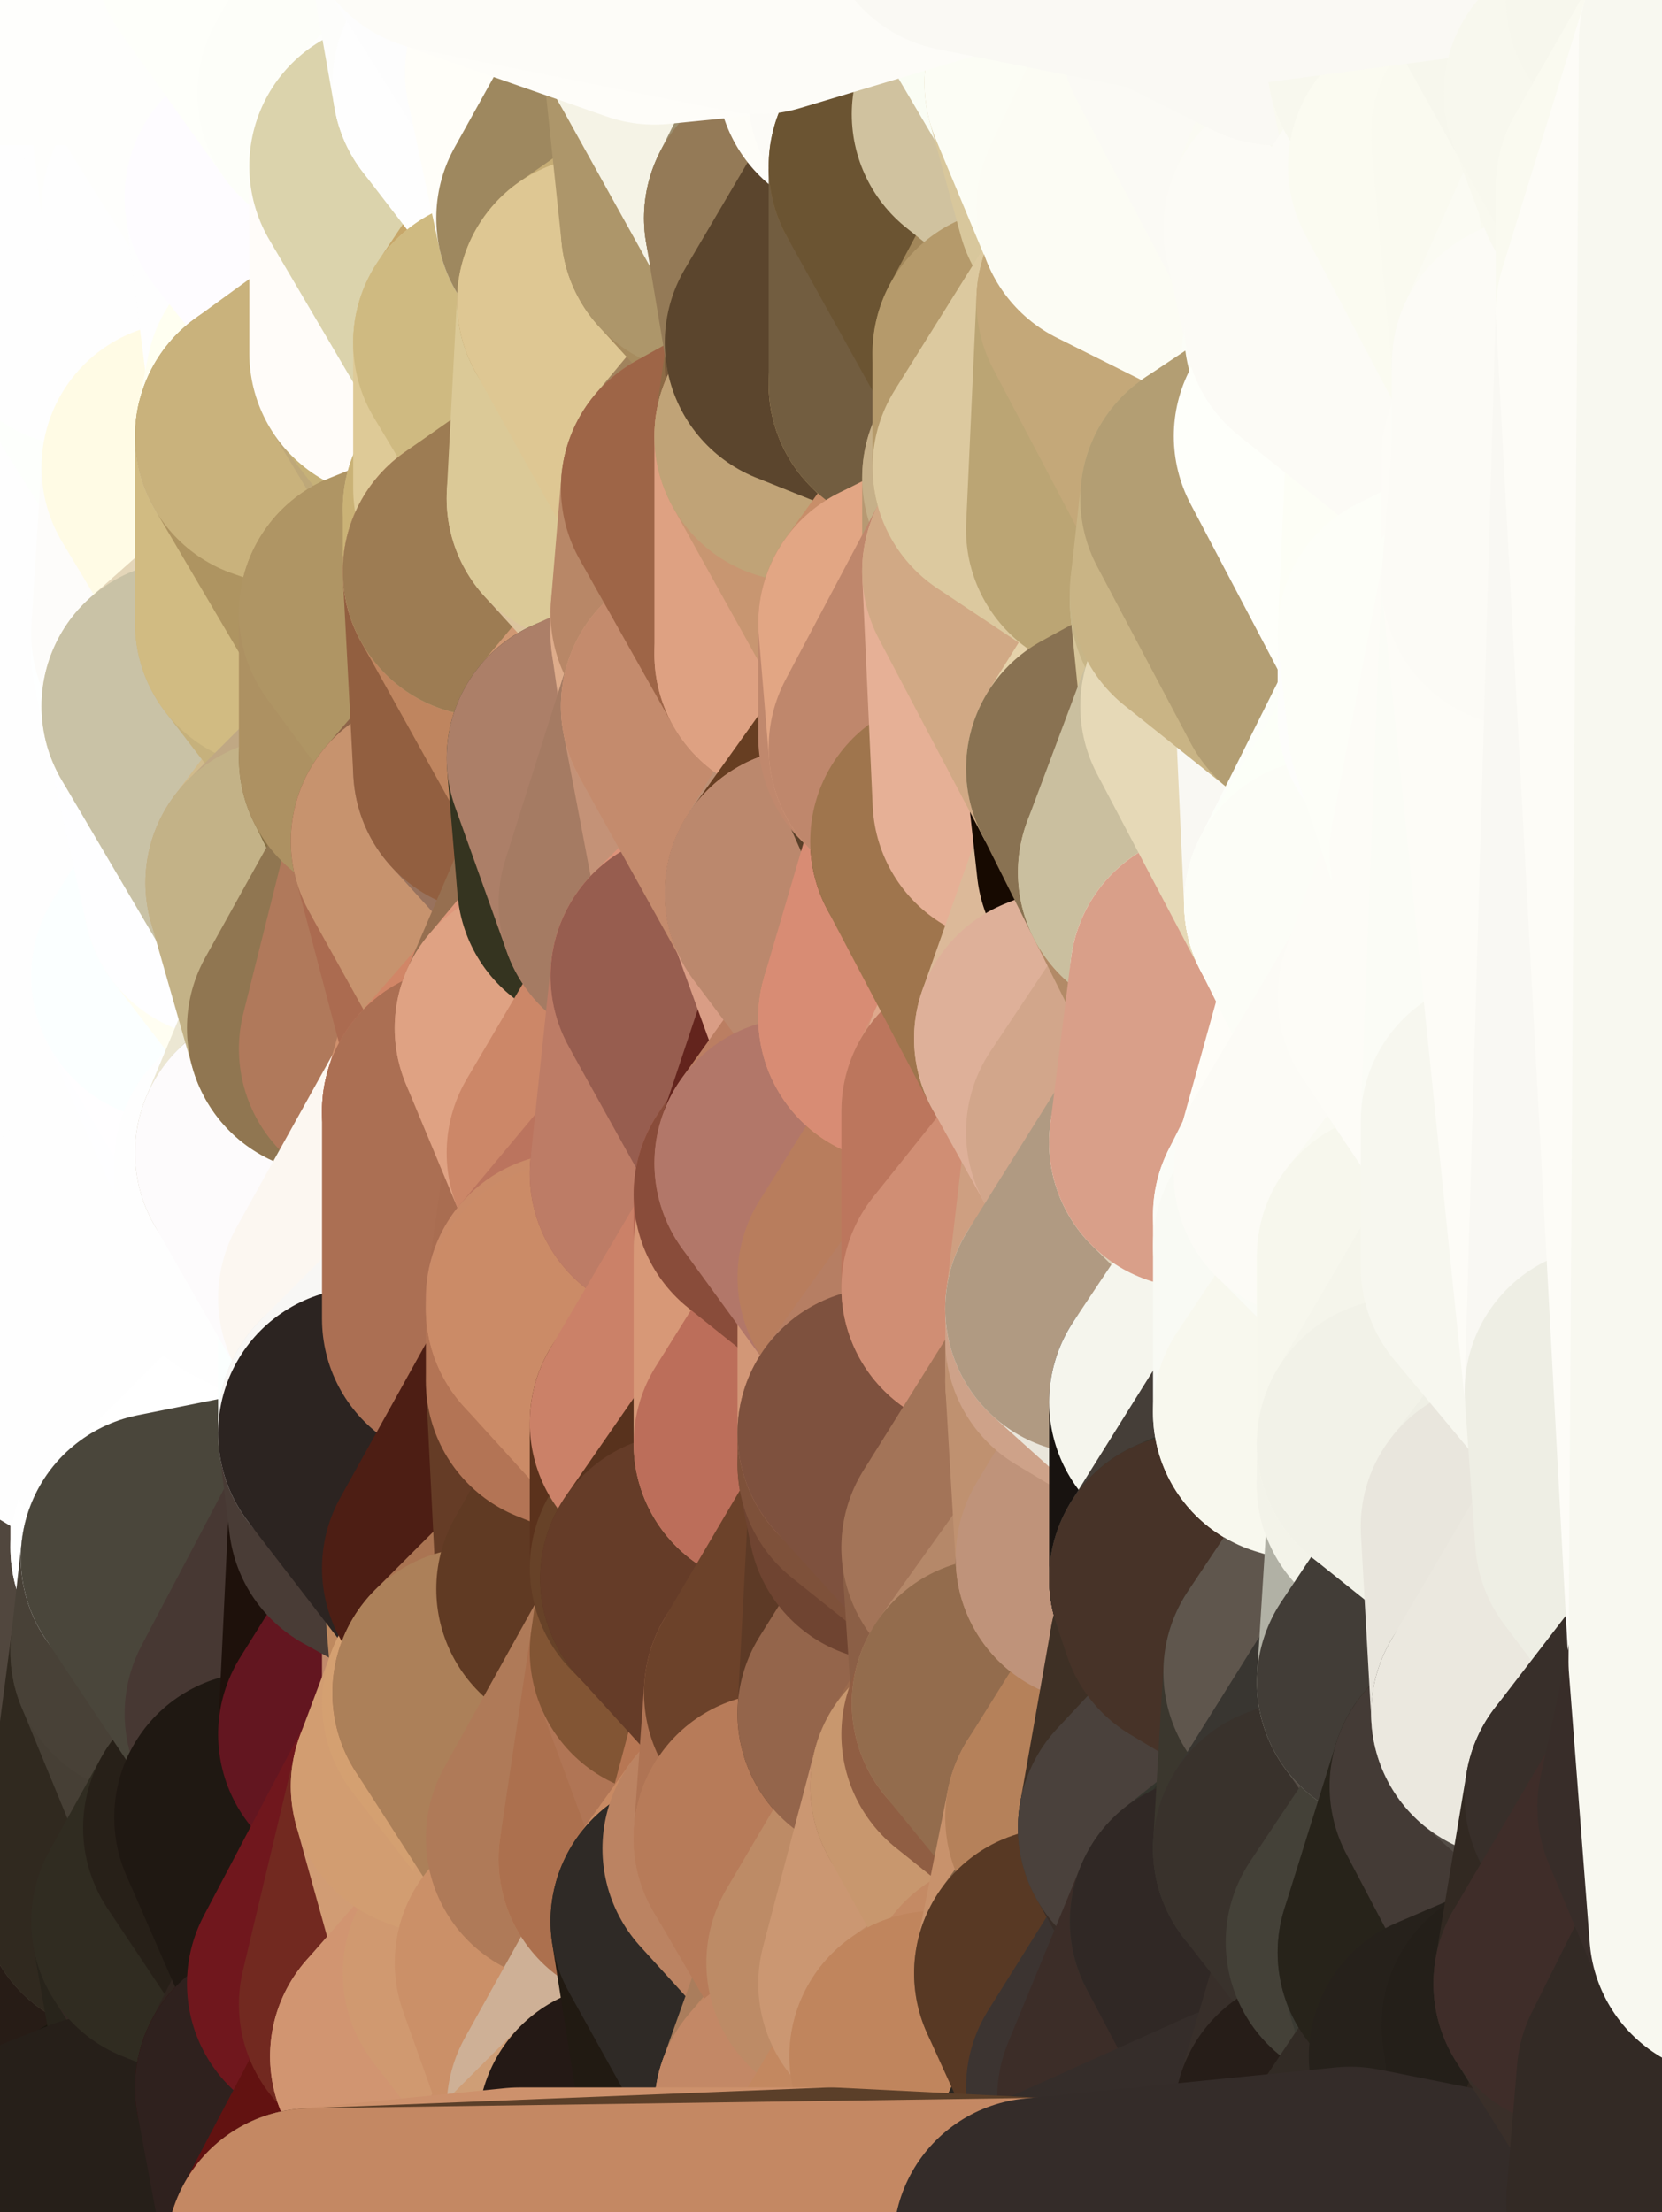 <?xml version="1.0" standalone="yes"?>
<svg width="160" height="213" xmlns="http://www.w3.org/2000/svg" version="1.1" ><rect width="100%" height="100%" fill="#808080" stroke="none"/><polygon points="-11,78 -12,104 -7,81" fill="rgba(254, 254, 254, 1)" stroke="rgba(254, 254, 254, 1)" stroke-width="28" stroke-linejoin="round"/>
		<polygon points="-11,78 -2,55 -2,52" fill="rgba(254, 254, 254, 1)" stroke="rgba(254, 254, 254, 1)" stroke-width="28" stroke-linejoin="round"/>
		<polygon points="-7,81 -12,104 -2,98" fill="rgba(254, 254, 254, 1)" stroke="rgba(254, 254, 254, 1)" stroke-width="28" stroke-linejoin="round"/>
		<polygon points="-12,104 -4,107 -2,98" fill="rgba(254, 254, 254, 1)" stroke="rgba(254, 254, 254, 1)" stroke-width="28" stroke-linejoin="round"/>
		<polygon points="-11,78 -2,52 0,0" fill="rgba(254, 254, 254, 1)" stroke="rgba(254, 254, 254, 1)" stroke-width="28" stroke-linejoin="round"/>
		<polygon points="-11,78 -7,81 -1,72" fill="rgba(254, 254, 254, 1)" stroke="rgba(254, 254, 254, 1)" stroke-width="28" stroke-linejoin="round"/>
		<polygon points="-2,55 -11,78 -1,72" fill="rgba(254, 254, 254, 1)" stroke="rgba(254, 254, 254, 1)" stroke-width="28" stroke-linejoin="round"/>
		<polygon points="-12,104 -4,130 -4,107" fill="rgba(254, 254, 254, 1)" stroke="rgba(254, 254, 254, 1)" stroke-width="28" stroke-linejoin="round"/>
		<polygon points="-4,130 -12,104 0,212" fill="rgba(253, 254, 255, 1)" stroke="rgba(253, 254, 255, 1)" stroke-width="28" stroke-linejoin="round"/>
		<polygon points="-4,107 -4,130 5,123" fill="rgba(254, 254, 254, 1)" stroke="rgba(254, 254, 254, 1)" stroke-width="28" stroke-linejoin="round"/>
		<polygon points="-4,130 5,124 5,123" fill="rgba(254, 254, 254, 1)" stroke="rgba(254, 254, 254, 1)" stroke-width="28" stroke-linejoin="round"/>
		<polygon points="-4,107 5,123 7,113" fill="rgba(254, 254, 254, 1)" stroke="rgba(254, 254, 254, 1)" stroke-width="28" stroke-linejoin="round"/>
		<polygon points="5,124 -4,130 5,133" fill="rgba(254, 254, 254, 1)" stroke="rgba(254, 254, 254, 1)" stroke-width="28" stroke-linejoin="round"/>
		<polygon points="-7,81 -2,98 2,97" fill="rgba(254, 254, 254, 1)" stroke="rgba(254, 254, 254, 1)" stroke-width="28" stroke-linejoin="round"/>
		<polygon points="0,0 -2,52 8,26" fill="rgba(254, 254, 254, 1)" stroke="rgba(254, 254, 254, 1)" stroke-width="28" stroke-linejoin="round"/>
		<polygon points="-2,52 8,29 8,26" fill="rgba(254, 254, 254, 1)" stroke="rgba(254, 254, 254, 1)" stroke-width="28" stroke-linejoin="round"/>
		<polygon points="-7,81 2,97 8,87" fill="rgba(254, 254, 254, 1)" stroke="rgba(254, 254, 254, 1)" stroke-width="28" stroke-linejoin="round"/>
		<polygon points="-4,130 0,212 6,156" fill="rgba(56, 48, 45, 1)" stroke="rgba(56, 48, 45, 1)" stroke-width="28" stroke-linejoin="round"/>
		<polygon points="-2,98 -4,107 2,97" fill="rgba(254, 254, 254, 1)" stroke="rgba(254, 254, 254, 1)" stroke-width="28" stroke-linejoin="round"/>
		<polygon points="-1,72 -7,81 8,87" fill="rgba(254, 254, 254, 1)" stroke="rgba(254, 254, 254, 1)" stroke-width="28" stroke-linejoin="round"/>
		<polygon points="-2,52 7,46 8,29" fill="rgba(254, 254, 254, 1)" stroke="rgba(254, 254, 254, 1)" stroke-width="28" stroke-linejoin="round"/>
		<polygon points="-2,55 -1,72 7,71" fill="rgba(254, 254, 254, 1)" stroke="rgba(254, 254, 254, 1)" stroke-width="28" stroke-linejoin="round"/>
		<polygon points="5,133 -4,130 6,156" fill="rgba(254, 254, 254, 1)" stroke="rgba(254, 254, 254, 1)" stroke-width="28" stroke-linejoin="round"/>
		<polygon points="6,156 0,212 12,182" fill="rgba(45, 38, 30, 1)" stroke="rgba(45, 38, 30, 1)" stroke-width="28" stroke-linejoin="round"/>
		<polygon points="7,71 -1,72 8,87" fill="rgba(254, 254, 254, 1)" stroke="rgba(254, 254, 254, 1)" stroke-width="28" stroke-linejoin="round"/>
		<polygon points="2,97 -4,107 7,113" fill="rgba(254, 254, 254, 1)" stroke="rgba(254, 254, 254, 1)" stroke-width="28" stroke-linejoin="round"/>
		<polygon points="8,87 2,97 12,89" fill="rgba(254, 254, 254, 1)" stroke="rgba(254, 254, 254, 1)" stroke-width="28" stroke-linejoin="round"/>
		<polygon points="-2,52 -2,55 7,46" fill="rgba(254, 254, 254, 1)" stroke="rgba(254, 254, 254, 1)" stroke-width="28" stroke-linejoin="round"/>
		<polygon points="5,133 6,156 15,149" fill="rgba(255, 254, 252, 1)" stroke="rgba(255, 254, 252, 1)" stroke-width="28" stroke-linejoin="round"/>
		<polygon points="7,113 5,123 15,115" fill="rgba(254, 254, 254, 1)" stroke="rgba(254, 254, 254, 1)" stroke-width="28" stroke-linejoin="round"/>
		<polygon points="5,133 15,149 15,139" fill="rgba(254, 254, 254, 1)" stroke="rgba(254, 254, 254, 1)" stroke-width="28" stroke-linejoin="round"/>
		<polygon points="0,212 10,208 12,182" fill="rgba(43, 28, 23, 1)" stroke="rgba(43, 28, 23, 1)" stroke-width="28" stroke-linejoin="round"/>
		<polygon points="17,61 7,71 17,63" fill="rgba(254, 254, 254, 1)" stroke="rgba(254, 254, 254, 1)" stroke-width="28" stroke-linejoin="round"/>
		<polygon points="-2,55 7,71 17,61" fill="rgba(254, 254, 254, 1)" stroke="rgba(254, 254, 254, 1)" stroke-width="28" stroke-linejoin="round"/>
		<polygon points="12,89 2,97 17,94" fill="rgba(254, 254, 254, 1)" stroke="rgba(254, 254, 254, 1)" stroke-width="28" stroke-linejoin="round"/>
		<polygon points="15,149 6,156 16,150" fill="rgba(253, 255, 254, 1)" stroke="rgba(253, 255, 254, 1)" stroke-width="28" stroke-linejoin="round"/>
		<polygon points="6,156 15,159 16,150" fill="rgba(105, 101, 98, 1)" stroke="rgba(105, 101, 98, 1)" stroke-width="28" stroke-linejoin="round"/>
		<polygon points="17,63 7,71 18,68" fill="rgba(254, 254, 254, 1)" stroke="rgba(254, 254, 254, 1)" stroke-width="28" stroke-linejoin="round"/>
		<polygon points="7,46 -2,55 17,61" fill="rgba(254, 254, 254, 1)" stroke="rgba(254, 254, 254, 1)" stroke-width="28" stroke-linejoin="round"/>
		<polygon points="0,0 8,26 16,3" fill="rgba(254, 254, 254, 1)" stroke="rgba(254, 254, 254, 1)" stroke-width="28" stroke-linejoin="round"/>
		<polygon points="13,0 0,0 16,3" fill="rgba(254, 254, 252, 1)" stroke="rgba(254, 254, 252, 1)" stroke-width="28" stroke-linejoin="round"/>
		<polygon points="17,185 10,208 20,202" fill="rgba(50, 40, 31, 1)" stroke="rgba(50, 40, 31, 1)" stroke-width="28" stroke-linejoin="round"/>
		<polygon points="16,3 8,26 18,20" fill="rgba(254, 254, 254, 1)" stroke="rgba(254, 254, 254, 1)" stroke-width="28" stroke-linejoin="round"/>
		<polygon points="8,29 7,46 18,45" fill="rgba(254, 254, 254, 1)" stroke="rgba(254, 254, 254, 1)" stroke-width="28" stroke-linejoin="round"/>
		<polygon points="2,97 7,113 17,94" fill="rgba(254, 254, 254, 1)" stroke="rgba(254, 254, 254, 1)" stroke-width="28" stroke-linejoin="round"/>
		<polygon points="12,182 10,208 17,185" fill="rgba(39, 28, 22, 1)" stroke="rgba(39, 28, 22, 1)" stroke-width="28" stroke-linejoin="round"/>
		<polygon points="6,156 12,182 15,159" fill="rgba(81, 71, 62, 1)" stroke="rgba(81, 71, 62, 1)" stroke-width="28" stroke-linejoin="round"/>
		<polygon points="12,182 17,185 22,176" fill="rgba(75, 66, 57, 1)" stroke="rgba(75, 66, 57, 1)" stroke-width="28" stroke-linejoin="round"/>
		<polygon points="12,89 17,94 22,86" fill="rgba(254, 254, 255, 1)" stroke="rgba(254, 254, 255, 1)" stroke-width="28" stroke-linejoin="round"/>
		<polygon points="7,46 17,61 18,45" fill="rgba(254, 254, 254, 1)" stroke="rgba(254, 254, 254, 1)" stroke-width="28" stroke-linejoin="round"/>
		<polygon points="5,123 5,124 15,115" fill="rgba(254, 254, 254, 1)" stroke="rgba(254, 254, 254, 1)" stroke-width="28" stroke-linejoin="round"/>
		<polygon points="13,0 16,3 23,-5" fill="rgba(254, 254, 252, 1)" stroke="rgba(254, 254, 252, 1)" stroke-width="28" stroke-linejoin="round"/>
		<polygon points="15,159 12,182 22,176" fill="rgba(48, 41, 31, 1)" stroke="rgba(48, 41, 31, 1)" stroke-width="28" stroke-linejoin="round"/>
		<polygon points="8,87 12,89 22,86" fill="rgba(254, 254, 254, 1)" stroke="rgba(254, 254, 254, 1)" stroke-width="28" stroke-linejoin="round"/>
		<polygon points="8,26 8,29 18,20" fill="rgba(254, 254, 254, 1)" stroke="rgba(254, 254, 254, 1)" stroke-width="28" stroke-linejoin="round"/>
		<polygon points="7,113 15,115 17,94" fill="rgba(254, 254, 254, 1)" stroke="rgba(254, 254, 254, 1)" stroke-width="28" stroke-linejoin="round"/>
		<polygon points="15,139 15,149 25,141" fill="rgba(254, 254, 254, 1)" stroke="rgba(254, 254, 254, 1)" stroke-width="28" stroke-linejoin="round"/>
		<polygon points="18,68 7,71 22,86" fill="rgba(254, 254, 254, 1)" stroke="rgba(254, 254, 254, 1)" stroke-width="28" stroke-linejoin="round"/>
		<polygon points="7,71 8,87 22,86" fill="rgba(254, 254, 254, 1)" stroke="rgba(254, 254, 254, 1)" stroke-width="28" stroke-linejoin="round"/>
		<polygon points="5,124 5,133 15,139" fill="rgba(254, 254, 254, 1)" stroke="rgba(254, 254, 254, 1)" stroke-width="28" stroke-linejoin="round"/>
		<polygon points="15,159 22,176 26,165" fill="rgba(70, 63, 53, 1)" stroke="rgba(70, 63, 53, 1)" stroke-width="28" stroke-linejoin="round"/>
		<polygon points="25,112 15,115 25,120" fill="rgba(254, 254, 254, 1)" stroke="rgba(254, 254, 254, 1)" stroke-width="28" stroke-linejoin="round"/>
		<polygon points="15,115 5,124 25,120" fill="rgba(254, 254, 254, 1)" stroke="rgba(254, 254, 254, 1)" stroke-width="28" stroke-linejoin="round"/>
		<polygon points="15,149 16,150 25,141" fill="rgba(255, 255, 255, 1)" stroke="rgba(255, 255, 255, 1)" stroke-width="28" stroke-linejoin="round"/>
		<polygon points="17,61 17,63 27,60" fill="rgba(254, 255, 255, 1)" stroke="rgba(254, 255, 255, 1)" stroke-width="28" stroke-linejoin="round"/>
		<polygon points="22,176 25,175 26,165" fill="rgba(46, 42, 31, 1)" stroke="rgba(46, 42, 31, 1)" stroke-width="28" stroke-linejoin="round"/>
		<polygon points="5,124 15,139 25,120" fill="rgba(254, 254, 254, 1)" stroke="rgba(254, 254, 254, 1)" stroke-width="28" stroke-linejoin="round"/>
		<polygon points="17,94 15,115 25,112" fill="rgba(254, 254, 254, 1)" stroke="rgba(254, 254, 254, 1)" stroke-width="28" stroke-linejoin="round"/>
		<polygon points="18,45 27,42 28,37" fill="rgba(255, 255, 251, 1)" stroke="rgba(255, 255, 251, 1)" stroke-width="28" stroke-linejoin="round"/>
		<polygon points="28,35 18,45 28,37" fill="rgba(253, 253, 255, 1)" stroke="rgba(253, 253, 255, 1)" stroke-width="28" stroke-linejoin="round"/>
		<polygon points="8,29 18,45 28,35" fill="rgba(253, 255, 252, 1)" stroke="rgba(253, 255, 252, 1)" stroke-width="28" stroke-linejoin="round"/>
		<polygon points="18,20 8,29 28,35" fill="rgba(254, 254, 254, 1)" stroke="rgba(254, 254, 254, 1)" stroke-width="28" stroke-linejoin="round"/>
		<polygon points="17,63 18,68 27,60" fill="rgba(254, 255, 255, 1)" stroke="rgba(254, 255, 255, 1)" stroke-width="28" stroke-linejoin="round"/>
		<polygon points="20,202 10,208 30,217" fill="rgba(27, 23, 14, 1)" stroke="rgba(27, 23, 14, 1)" stroke-width="28" stroke-linejoin="round"/>
		<polygon points="17,185 20,202 27,201" fill="rgba(40, 36, 27, 1)" stroke="rgba(40, 36, 27, 1)" stroke-width="28" stroke-linejoin="round"/>
		<polygon points="17,94 25,112 27,111" fill="rgba(254, 254, 255, 1)" stroke="rgba(254, 254, 255, 1)" stroke-width="28" stroke-linejoin="round"/>
		<polygon points="18,45 17,61 27,60" fill="rgba(253, 252, 250, 1)" stroke="rgba(253, 252, 250, 1)" stroke-width="28" stroke-linejoin="round"/>
		<polygon points="16,3 18,20 26,19" fill="rgba(254, 254, 252, 1)" stroke="rgba(254, 254, 252, 1)" stroke-width="28" stroke-linejoin="round"/>
		<polygon points="17,94 27,111 32,99" fill="rgba(255, 254, 255, 1)" stroke="rgba(255, 254, 255, 1)" stroke-width="28" stroke-linejoin="round"/>
		<polygon points="17,185 27,201 32,191" fill="rgba(52, 41, 35, 1)" stroke="rgba(52, 41, 35, 1)" stroke-width="28" stroke-linejoin="round"/>
		<polygon points="26,19 18,20 28,35" fill="rgba(254, 254, 254, 1)" stroke="rgba(254, 254, 254, 1)" stroke-width="28" stroke-linejoin="round"/>
		<polygon points="15,139 25,141 25,120" fill="rgba(254, 254, 254, 1)" stroke="rgba(254, 254, 254, 1)" stroke-width="28" stroke-linejoin="round"/>
		<polygon points="0,0 13,0 23,-5" fill="rgba(254, 254, 252, 1)" stroke="rgba(254, 254, 252, 1)" stroke-width="28" stroke-linejoin="round"/>
		<polygon points="23,-5 16,3 33,9" fill="rgba(254, 254, 252, 1)" stroke="rgba(254, 254, 252, 1)" stroke-width="28" stroke-linejoin="round"/>
		<polygon points="16,3 26,19 33,9" fill="rgba(254, 254, 252, 1)" stroke="rgba(254, 254, 252, 1)" stroke-width="28" stroke-linejoin="round"/>
		<polygon points="22,86 17,94 32,99" fill="rgba(251, 255, 255, 1)" stroke="rgba(251, 255, 255, 1)" stroke-width="28" stroke-linejoin="round"/>
		<polygon points="28,85 22,86 32,99" fill="rgba(255, 254, 242, 1)" stroke="rgba(255, 254, 242, 1)" stroke-width="28" stroke-linejoin="round"/>
		<polygon points="27,201 20,202 30,217" fill="rgba(39, 30, 23, 1)" stroke="rgba(39, 30, 23, 1)" stroke-width="28" stroke-linejoin="round"/>
		<polygon points="10,208 0,212 30,217" fill="rgba(38, 31, 25, 1)" stroke="rgba(38, 31, 25, 1)" stroke-width="28" stroke-linejoin="round"/>
		<polygon points="18,68 22,86 28,85" fill="rgba(254, 254, 255, 1)" stroke="rgba(254, 254, 255, 1)" stroke-width="28" stroke-linejoin="round"/>
		<polygon points="18,45 27,60 27,42" fill="rgba(255, 251, 229, 1)" stroke="rgba(255, 251, 229, 1)" stroke-width="28" stroke-linejoin="round"/>
		<polygon points="25,112 25,120 27,111" fill="rgba(254, 254, 254, 1)" stroke="rgba(254, 254, 254, 1)" stroke-width="28" stroke-linejoin="round"/>
		<polygon points="16,150 15,159 26,165" fill="rgba(72, 65, 55, 1)" stroke="rgba(72, 65, 55, 1)" stroke-width="28" stroke-linejoin="round"/>
		<polygon points="35,137 25,141 35,138" fill="rgba(254, 254, 254, 1)" stroke="rgba(254, 254, 254, 1)" stroke-width="28" stroke-linejoin="round"/>
		<polygon points="26,165 25,175 35,167" fill="rgba(54, 45, 36, 1)" stroke="rgba(54, 45, 36, 1)" stroke-width="28" stroke-linejoin="round"/>
		<polygon points="22,176 17,185 32,191" fill="rgba(48, 44, 33, 1)" stroke="rgba(48, 44, 33, 1)" stroke-width="28" stroke-linejoin="round"/>
		<polygon points="25,175 22,176 32,191" fill="rgba(39, 32, 24, 1)" stroke="rgba(39, 32, 24, 1)" stroke-width="28" stroke-linejoin="round"/>
		<polygon points="25,120 25,141 35,125" fill="rgba(254, 254, 254, 1)" stroke="rgba(254, 254, 254, 1)" stroke-width="28" stroke-linejoin="round"/>
		<polygon points="25,141 35,137 35,125" fill="rgba(254, 254, 254, 1)" stroke="rgba(254, 254, 254, 1)" stroke-width="28" stroke-linejoin="round"/>
		<polygon points="27,60 18,68 37,73" fill="rgba(228, 214, 185, 1)" stroke="rgba(228, 214, 185, 1)" stroke-width="28" stroke-linejoin="round"/>
		<polygon points="18,68 28,85 37,73" fill="rgba(201, 194, 166, 1)" stroke="rgba(201, 194, 166, 1)" stroke-width="28" stroke-linejoin="round"/>
		<polygon points="35,138 25,141 36,146" fill="rgba(254, 254, 254, 1)" stroke="rgba(254, 254, 254, 1)" stroke-width="28" stroke-linejoin="round"/>
		<polygon points="25,141 16,150 36,146" fill="rgba(255, 255, 255, 1)" stroke="rgba(255, 255, 255, 1)" stroke-width="28" stroke-linejoin="round"/>
		<polygon points="33,9 26,19 36,11" fill="rgba(254, 254, 252, 1)" stroke="rgba(254, 254, 252, 1)" stroke-width="28" stroke-linejoin="round"/>
		<polygon points="37,73 28,85 38,75" fill="rgba(209, 187, 140, 1)" stroke="rgba(209, 187, 140, 1)" stroke-width="28" stroke-linejoin="round"/>
		<polygon points="28,35 28,37 38,34" fill="rgba(253, 254, 248, 1)" stroke="rgba(253, 254, 248, 1)" stroke-width="28" stroke-linejoin="round"/>
		<polygon points="36,11 26,19 38,16" fill="rgba(254, 255, 250, 1)" stroke="rgba(254, 255, 250, 1)" stroke-width="28" stroke-linejoin="round"/>
		<polygon points="32,99 27,111 37,101" fill="rgba(236, 231, 211, 1)" stroke="rgba(236, 231, 211, 1)" stroke-width="28" stroke-linejoin="round"/>
		<polygon points="32,191 27,201 37,193" fill="rgba(48, 37, 31, 1)" stroke="rgba(48, 37, 31, 1)" stroke-width="28" stroke-linejoin="round"/>
		<polygon points="16,150 26,165 36,146" fill="rgba(74, 70, 59, 1)" stroke="rgba(74, 70, 59, 1)" stroke-width="28" stroke-linejoin="round"/>
		<polygon points="37,193 27,201 40,198" fill="rgba(48, 8, 6, 1)" stroke="rgba(48, 8, 6, 1)" stroke-width="28" stroke-linejoin="round"/>
		<polygon points="26,19 28,35 38,34" fill="rgba(254, 254, 254, 1)" stroke="rgba(254, 254, 254, 1)" stroke-width="28" stroke-linejoin="round"/>
		<polygon points="37,59 27,60 37,73" fill="rgba(198, 177, 124, 1)" stroke="rgba(198, 177, 124, 1)" stroke-width="28" stroke-linejoin="round"/>
		<polygon points="27,42 27,60 37,59" fill="rgba(209, 187, 130, 1)" stroke="rgba(209, 187, 130, 1)" stroke-width="28" stroke-linejoin="round"/>
		<polygon points="27,111 25,120 35,125" fill="rgba(254, 254, 254, 1)" stroke="rgba(254, 254, 254, 1)" stroke-width="28" stroke-linejoin="round"/>
		<polygon points="35,167 25,175 42,172" fill="rgba(41, 28, 22, 1)" stroke="rgba(41, 28, 22, 1)" stroke-width="28" stroke-linejoin="round"/>
		<polygon points="38,75 28,85 42,81" fill="rgba(192, 168, 132, 1)" stroke="rgba(192, 168, 132, 1)" stroke-width="28" stroke-linejoin="round"/>
		<polygon points="28,37 27,42 38,34" fill="rgba(255, 255, 241, 1)" stroke="rgba(255, 255, 241, 1)" stroke-width="28" stroke-linejoin="round"/>
		<polygon points="38,16 26,19 38,34" fill="rgba(254, 252, 255, 1)" stroke="rgba(254, 252, 255, 1)" stroke-width="28" stroke-linejoin="round"/>
		<polygon points="26,165 35,167 36,146" fill="rgba(71, 56, 51, 1)" stroke="rgba(71, 56, 51, 1)" stroke-width="28" stroke-linejoin="round"/>
		<polygon points="35,167 42,172 45,164" fill="rgba(102, 22, 31, 1)" stroke="rgba(102, 22, 31, 1)" stroke-width="28" stroke-linejoin="round"/>
		<polygon points="37,101 27,111 45,107" fill="rgba(204, 192, 168, 1)" stroke="rgba(204, 192, 168, 1)" stroke-width="28" stroke-linejoin="round"/>
		<polygon points="23,-5 33,9 43,-9" fill="rgba(254, 255, 250, 1)" stroke="rgba(254, 255, 250, 1)" stroke-width="28" stroke-linejoin="round"/>
		<polygon points="25,175 32,191 42,172" fill="rgba(31, 24, 18, 1)" stroke="rgba(31, 24, 18, 1)" stroke-width="28" stroke-linejoin="round"/>
		<polygon points="35,125 35,137 45,127" fill="rgba(251, 255, 254, 1)" stroke="rgba(251, 255, 254, 1)" stroke-width="28" stroke-linejoin="round"/>
		<polygon points="36,146 35,167 45,151" fill="rgba(30, 17, 11, 1)" stroke="rgba(30, 17, 11, 1)" stroke-width="28" stroke-linejoin="round"/>
		<polygon points="27,201 30,217 40,198" fill="rgba(47, 33, 30, 1)" stroke="rgba(47, 33, 30, 1)" stroke-width="28" stroke-linejoin="round"/>
		<polygon points="47,49 37,59 47,55" fill="rgba(204, 182, 132, 1)" stroke="rgba(204, 182, 132, 1)" stroke-width="28" stroke-linejoin="round"/>
		<polygon points="37,101 45,107 47,100" fill="rgba(174, 123, 92, 1)" stroke="rgba(174, 123, 92, 1)" stroke-width="28" stroke-linejoin="round"/>
		<polygon points="37,193 40,198 47,190" fill="rgba(162, 97, 77, 1)" stroke="rgba(162, 97, 77, 1)" stroke-width="28" stroke-linejoin="round"/>
		<polygon points="27,42 37,59 47,49" fill="rgba(174, 148, 97, 1)" stroke="rgba(174, 148, 97, 1)" stroke-width="28" stroke-linejoin="round"/>
		<polygon points="38,34 27,42 47,49" fill="rgba(201, 178, 124, 1)" stroke="rgba(201, 178, 124, 1)" stroke-width="28" stroke-linejoin="round"/>
		<polygon points="36,11 38,16 46,8" fill="rgba(254, 254, 252, 1)" stroke="rgba(254, 254, 252, 1)" stroke-width="28" stroke-linejoin="round"/>
		<polygon points="33,9 36,11 46,8" fill="rgba(254, 254, 252, 1)" stroke="rgba(254, 254, 252, 1)" stroke-width="28" stroke-linejoin="round"/>
		<polygon points="45,151 35,167 45,164" fill="rgba(99, 22, 32, 1)" stroke="rgba(99, 22, 32, 1)" stroke-width="28" stroke-linejoin="round"/>
		<polygon points="27,111 35,125 45,107" fill="rgba(253, 251, 252, 1)" stroke="rgba(253, 251, 252, 1)" stroke-width="28" stroke-linejoin="round"/>
		<polygon points="28,85 32,99 42,81" fill="rgba(195, 178, 135, 1)" stroke="rgba(195, 178, 135, 1)" stroke-width="28" stroke-linejoin="round"/>
		<polygon points="38,75 42,81 48,74" fill="rgba(75, 60, 41, 1)" stroke="rgba(75, 60, 41, 1)" stroke-width="28" stroke-linejoin="round"/>
		<polygon points="37,73 38,75 48,74" fill="rgba(135, 112, 68, 1)" stroke="rgba(135, 112, 68, 1)" stroke-width="28" stroke-linejoin="round"/>
		<polygon points="38,34 47,49 48,47" fill="rgba(190, 168, 121, 1)" stroke="rgba(190, 168, 121, 1)" stroke-width="28" stroke-linejoin="round"/>
		<polygon points="45,151 45,164 46,163" fill="rgba(193, 138, 107, 1)" stroke="rgba(193, 138, 107, 1)" stroke-width="28" stroke-linejoin="round"/>
		<polygon points="43,-9 33,9 46,8" fill="rgba(253, 254, 249, 1)" stroke="rgba(253, 254, 249, 1)" stroke-width="28" stroke-linejoin="round"/>
		<polygon points="32,191 37,193 42,172" fill="rgba(112, 23, 29, 1)" stroke="rgba(112, 23, 29, 1)" stroke-width="28" stroke-linejoin="round"/>
		<polygon points="32,99 37,101 42,81" fill="rgba(144, 118, 81, 1)" stroke="rgba(144, 118, 81, 1)" stroke-width="28" stroke-linejoin="round"/>
		<polygon points="40,198 30,217 50,215" fill="rgba(98, 18, 17, 1)" stroke="rgba(98, 18, 17, 1)" stroke-width="28" stroke-linejoin="round"/>
		<polygon points="38,34 48,47 48,33" fill="rgba(198, 177, 120, 1)" stroke="rgba(198, 177, 120, 1)" stroke-width="28" stroke-linejoin="round"/>
		<polygon points="42,81 37,101 47,100" fill="rgba(176, 121, 91, 1)" stroke="rgba(176, 121, 91, 1)" stroke-width="28" stroke-linejoin="round"/>
		<polygon points="42,172 37,193 47,190" fill="rgba(114, 41, 32, 1)" stroke="rgba(114, 41, 32, 1)" stroke-width="28" stroke-linejoin="round"/>
		<polygon points="37,59 37,73 48,74" fill="rgba(173, 145, 98, 1)" stroke="rgba(173, 145, 98, 1)" stroke-width="28" stroke-linejoin="round"/>
		<polygon points="38,16 38,34 48,33" fill="rgba(255, 252, 249, 1)" stroke="rgba(255, 252, 249, 1)" stroke-width="28" stroke-linejoin="round"/>
		<polygon points="35,125 45,127 45,107" fill="rgba(252, 247, 241, 1)" stroke="rgba(252, 247, 241, 1)" stroke-width="28" stroke-linejoin="round"/>
		<polygon points="47,55 37,59 48,74" fill="rgba(175, 149, 100, 1)" stroke="rgba(175, 149, 100, 1)" stroke-width="28" stroke-linejoin="round"/>
		<polygon points="35,138 36,146 45,151" fill="rgba(73, 60, 54, 1)" stroke="rgba(73, 60, 54, 1)" stroke-width="28" stroke-linejoin="round"/>
		<polygon points="42,172 47,190 55,177" fill="rgba(209, 156, 116, 1)" stroke="rgba(209, 156, 116, 1)" stroke-width="28" stroke-linejoin="round"/>
		<polygon points="45,127 55,126 55,125" fill="rgba(181, 115, 89, 1)" stroke="rgba(181, 115, 89, 1)" stroke-width="28" stroke-linejoin="round"/>
		<polygon points="45,151 46,163 56,153" fill="rgba(190, 137, 95, 1)" stroke="rgba(190, 137, 95, 1)" stroke-width="28" stroke-linejoin="round"/>
		<polygon points="46,8 38,16 56,21" fill="rgba(254, 254, 252, 1)" stroke="rgba(254, 254, 252, 1)" stroke-width="28" stroke-linejoin="round"/>
		<polygon points="38,16 48,33 56,21" fill="rgba(219, 211, 172, 1)" stroke="rgba(219, 211, 172, 1)" stroke-width="28" stroke-linejoin="round"/>
		<polygon points="47,190 52,189 55,177" fill="rgba(203, 148, 107, 1)" stroke="rgba(203, 148, 107, 1)" stroke-width="28" stroke-linejoin="round"/>
		<polygon points="55,126 45,127 55,133" fill="rgba(159, 105, 79, 1)" stroke="rgba(159, 105, 79, 1)" stroke-width="28" stroke-linejoin="round"/>
		<polygon points="35,137 35,138 55,133" fill="rgba(230, 229, 225, 1)" stroke="rgba(230, 229, 225, 1)" stroke-width="28" stroke-linejoin="round"/>
		<polygon points="45,127 35,137 55,133" fill="rgba(248, 247, 245, 1)" stroke="rgba(248, 247, 245, 1)" stroke-width="28" stroke-linejoin="round"/>
		<polygon points="47,100 45,107 52,99" fill="rgba(207, 144, 109, 1)" stroke="rgba(207, 144, 109, 1)" stroke-width="28" stroke-linejoin="round"/>
		<polygon points="40,198 50,215 57,203" fill="rgba(212, 149, 114, 1)" stroke="rgba(212, 149, 114, 1)" stroke-width="28" stroke-linejoin="round"/>
		<polygon points="48,47 47,49 57,48" fill="rgba(211, 192, 136, 1)" stroke="rgba(211, 192, 136, 1)" stroke-width="28" stroke-linejoin="round"/>
		<polygon points="35,138 45,151 55,133" fill="rgba(44, 36, 33, 1)" stroke="rgba(44, 36, 33, 1)" stroke-width="28" stroke-linejoin="round"/>
		<polygon points="43,-9 46,8 53,7" fill="rgba(253, 253, 251, 1)" stroke="rgba(253, 253, 251, 1)" stroke-width="28" stroke-linejoin="round"/>
		<polygon points="42,81 47,100 52,99" fill="rgba(171, 107, 80, 1)" stroke="rgba(171, 107, 80, 1)" stroke-width="28" stroke-linejoin="round"/>
		<polygon points="56,21 48,33 58,29" fill="rgba(199, 167, 106, 1)" stroke="rgba(199, 167, 106, 1)" stroke-width="28" stroke-linejoin="round"/>
		<polygon points="58,23 56,21 58,29" fill="rgba(174, 146, 96, 1)" stroke="rgba(174, 146, 96, 1)" stroke-width="28" stroke-linejoin="round"/>
		<polygon points="48,74 42,81 58,85" fill="rgba(142, 101, 73, 1)" stroke="rgba(142, 101, 73, 1)" stroke-width="28" stroke-linejoin="round"/>
		<polygon points="42,81 52,99 58,85" fill="rgba(199, 147, 110, 1)" stroke="rgba(199, 147, 110, 1)" stroke-width="28" stroke-linejoin="round"/>
		<polygon points="47,190 40,198 57,203" fill="rgba(209, 149, 113, 1)" stroke="rgba(209, 149, 113, 1)" stroke-width="28" stroke-linejoin="round"/>
		<polygon points="52,189 47,190 57,203" fill="rgba(208, 153, 112, 1)" stroke="rgba(208, 153, 112, 1)" stroke-width="28" stroke-linejoin="round"/>
		<polygon points="52,99 45,107 57,111" fill="rgba(209, 134, 103, 1)" stroke="rgba(209, 134, 103, 1)" stroke-width="28" stroke-linejoin="round"/>
		<polygon points="45,107 55,125 57,111" fill="rgba(180, 105, 84, 1)" stroke="rgba(180, 105, 84, 1)" stroke-width="28" stroke-linejoin="round"/>
		<polygon points="47,49 47,55 57,48" fill="rgba(202, 178, 118, 1)" stroke="rgba(202, 178, 118, 1)" stroke-width="28" stroke-linejoin="round"/>
		<polygon points="53,7 46,8 56,21" fill="rgba(254, 254, 254, 1)" stroke="rgba(254, 254, 254, 1)" stroke-width="28" stroke-linejoin="round"/>
		<polygon points="45,164 42,172 55,177" fill="rgba(210, 157, 113, 1)" stroke="rgba(210, 157, 113, 1)" stroke-width="28" stroke-linejoin="round"/>
		<polygon points="46,163 45,164 55,177" fill="rgba(212, 160, 113, 1)" stroke="rgba(212, 160, 113, 1)" stroke-width="28" stroke-linejoin="round"/>
		<polygon points="45,107 45,127 55,125" fill="rgba(171, 111, 83, 1)" stroke="rgba(171, 111, 83, 1)" stroke-width="28" stroke-linejoin="round"/>
		<polygon points="57,203 50,215 60,205" fill="rgba(203, 143, 106, 1)" stroke="rgba(203, 143, 106, 1)" stroke-width="28" stroke-linejoin="round"/>
		<polygon points="57,73 48,74 58,85" fill="rgba(152, 114, 93, 1)" stroke="rgba(152, 114, 93, 1)" stroke-width="28" stroke-linejoin="round"/>
		<polygon points="47,55 48,74 57,73" fill="rgba(146, 95, 64, 1)" stroke="rgba(146, 95, 64, 1)" stroke-width="28" stroke-linejoin="round"/>
		<polygon points="48,33 48,47 57,48" fill="rgba(222, 202, 151, 1)" stroke="rgba(222, 202, 151, 1)" stroke-width="28" stroke-linejoin="round"/>
		<polygon points="55,133 45,151 56,153" fill="rgba(77, 30, 20, 1)" stroke="rgba(77, 30, 20, 1)" stroke-width="28" stroke-linejoin="round"/>
		<polygon points="43,-9 53,7 63,-2" fill="rgba(253, 253, 253, 1)" stroke="rgba(253, 253, 253, 1)" stroke-width="28" stroke-linejoin="round"/>
		<polygon points="55,177 52,189 62,179" fill="rgba(210, 157, 113, 1)" stroke="rgba(210, 157, 113, 1)" stroke-width="28" stroke-linejoin="round"/>
		<polygon points="58,85 52,99 62,87" fill="rgba(150, 111, 80, 1)" stroke="rgba(150, 111, 80, 1)" stroke-width="28" stroke-linejoin="round"/>
		<polygon points="56,153 46,163 65,159" fill="rgba(170, 116, 82, 1)" stroke="rgba(170, 116, 82, 1)" stroke-width="28" stroke-linejoin="round"/>
		<polygon points="48,33 57,48 58,29" fill="rgba(207, 186, 129, 1)" stroke="rgba(207, 186, 129, 1)" stroke-width="28" stroke-linejoin="round"/>
		<polygon points="63,-2 53,7 66,3" fill="rgba(253, 254, 248, 1)" stroke="rgba(253, 254, 248, 1)" stroke-width="28" stroke-linejoin="round"/>
		<polygon points="65,151 56,153 65,159" fill="rgba(158, 115, 80, 1)" stroke="rgba(158, 115, 80, 1)" stroke-width="28" stroke-linejoin="round"/>
		<polygon points="55,133 56,153 65,137" fill="rgba(101, 60, 38, 1)" stroke="rgba(101, 60, 38, 1)" stroke-width="28" stroke-linejoin="round"/>
		<polygon points="47,55 57,73 67,61" fill="rgba(191, 133, 95, 1)" stroke="rgba(191, 133, 95, 1)" stroke-width="28" stroke-linejoin="round"/>
		<polygon points="67,59 47,55 67,61" fill="rgba(209, 167, 129, 1)" stroke="rgba(209, 167, 129, 1)" stroke-width="28" stroke-linejoin="round"/>
		<polygon points="62,87 52,99 67,94" fill="rgba(222, 151, 123, 1)" stroke="rgba(222, 151, 123, 1)" stroke-width="28" stroke-linejoin="round"/>
		<polygon points="57,48 47,55 67,59" fill="rgba(157, 124, 83, 1)" stroke="rgba(157, 124, 83, 1)" stroke-width="28" stroke-linejoin="round"/>
		<polygon points="62,179 52,189 67,185" fill="rgba(208, 155, 115, 1)" stroke="rgba(208, 155, 115, 1)" stroke-width="28" stroke-linejoin="round"/>
		<polygon points="65,151 65,159 66,152" fill="rgba(126, 82, 57, 1)" stroke="rgba(126, 82, 57, 1)" stroke-width="28" stroke-linejoin="round"/>
		<polygon points="46,163 55,177 65,159" fill="rgba(172, 128, 89, 1)" stroke="rgba(172, 128, 89, 1)" stroke-width="28" stroke-linejoin="round"/>
		<polygon points="57,111 55,125 65,113" fill="rgba(169, 109, 81, 1)" stroke="rgba(169, 109, 81, 1)" stroke-width="28" stroke-linejoin="round"/>
		<polygon points="67,61 57,73 68,68" fill="rgba(208, 152, 115, 1)" stroke="rgba(208, 152, 115, 1)" stroke-width="28" stroke-linejoin="round"/>
		<polygon points="58,23 58,29 68,22" fill="rgba(189, 166, 114, 1)" stroke="rgba(189, 166, 114, 1)" stroke-width="28" stroke-linejoin="round"/>
		<polygon points="65,137 56,153 65,151" fill="rgba(96, 58, 35, 1)" stroke="rgba(96, 58, 35, 1)" stroke-width="28" stroke-linejoin="round"/>
		<polygon points="57,48 67,59 68,47" fill="rgba(220, 196, 158, 1)" stroke="rgba(220, 196, 158, 1)" stroke-width="28" stroke-linejoin="round"/>
		<polygon points="56,21 58,23 68,22" fill="rgba(162, 137, 83, 1)" stroke="rgba(162, 137, 83, 1)" stroke-width="28" stroke-linejoin="round"/>
		<polygon points="52,99 57,111 67,94" fill="rgba(223, 162, 131, 1)" stroke="rgba(223, 162, 131, 1)" stroke-width="28" stroke-linejoin="round"/>
		<polygon points="52,189 57,203 67,185" fill="rgba(203, 144, 104, 1)" stroke="rgba(203, 144, 104, 1)" stroke-width="28" stroke-linejoin="round"/>
		<polygon points="55,177 62,179 65,159" fill="rgba(175, 122, 88, 1)" stroke="rgba(175, 122, 88, 1)" stroke-width="28" stroke-linejoin="round"/>
		<polygon points="55,126 55,133 65,137" fill="rgba(179, 116, 85, 1)" stroke="rgba(179, 116, 85, 1)" stroke-width="28" stroke-linejoin="round"/>
		<polygon points="62,87 67,94 72,89" fill="rgba(96, 41, 10, 1)" stroke="rgba(96, 41, 10, 1)" stroke-width="28" stroke-linejoin="round"/>
		<polygon points="62,179 67,185 72,178" fill="rgba(191, 136, 95, 1)" stroke="rgba(191, 136, 95, 1)" stroke-width="28" stroke-linejoin="round"/>
		<polygon points="58,29 57,48 68,47" fill="rgba(219, 201, 151, 1)" stroke="rgba(219, 201, 151, 1)" stroke-width="28" stroke-linejoin="round"/>
		<polygon points="53,7 56,21 66,3" fill="rgba(255, 254, 249, 1)" stroke="rgba(255, 254, 249, 1)" stroke-width="28" stroke-linejoin="round"/>
		<polygon points="57,73 58,85 62,87" fill="rgba(53, 52, 32, 1)" stroke="rgba(53, 52, 32, 1)" stroke-width="28" stroke-linejoin="round"/>
		<polygon points="63,-2 66,3 73,-3" fill="rgba(253, 252, 248, 1)" stroke="rgba(253, 252, 248, 1)" stroke-width="28" stroke-linejoin="round"/>
		<polygon points="57,203 60,205 70,204" fill="rgba(201, 146, 107, 1)" stroke="rgba(201, 146, 107, 1)" stroke-width="28" stroke-linejoin="round"/>
		<polygon points="67,185 57,203 70,204" fill="rgba(206, 176, 150, 1)" stroke="rgba(206, 176, 150, 1)" stroke-width="28" stroke-linejoin="round"/>
		<polygon points="66,3 56,21 68,22" fill="rgba(158, 136, 95, 1)" stroke="rgba(158, 136, 95, 1)" stroke-width="28" stroke-linejoin="round"/>
		<polygon points="57,111 65,113 67,94" fill="rgba(204, 135, 104, 1)" stroke="rgba(204, 135, 104, 1)" stroke-width="28" stroke-linejoin="round"/>
		<polygon points="75,115 65,113 75,120" fill="rgba(128, 67, 49, 1)" stroke="rgba(128, 67, 49, 1)" stroke-width="28" stroke-linejoin="round"/>
		<polygon points="65,113 55,125 75,120" fill="rgba(187, 116, 94, 1)" stroke="rgba(187, 116, 94, 1)" stroke-width="28" stroke-linejoin="round"/>
		<polygon points="57,73 62,87 68,68" fill="rgba(172, 127, 104, 1)" stroke="rgba(172, 127, 104, 1)" stroke-width="28" stroke-linejoin="round"/>
		<polygon points="55,125 55,126 75,120" fill="rgba(202, 139, 104, 1)" stroke="rgba(202, 139, 104, 1)" stroke-width="28" stroke-linejoin="round"/>
		<polygon points="55,126 65,137 75,120" fill="rgba(203, 139, 103, 1)" stroke="rgba(203, 139, 103, 1)" stroke-width="28" stroke-linejoin="round"/>
		<polygon points="65,137 65,151 75,139" fill="rgba(91, 50, 28, 1)" stroke="rgba(91, 50, 28, 1)" stroke-width="28" stroke-linejoin="round"/>
		<polygon points="65,159 62,179 72,178" fill="rgba(172, 112, 78, 1)" stroke="rgba(172, 112, 78, 1)" stroke-width="28" stroke-linejoin="round"/>
		<polygon points="65,113 75,115 77,112" fill="rgba(169, 97, 83, 1)" stroke="rgba(169, 97, 83, 1)" stroke-width="28" stroke-linejoin="round"/>
		<polygon points="67,59 67,61 77,63" fill="rgba(215, 160, 129, 1)" stroke="rgba(215, 160, 129, 1)" stroke-width="28" stroke-linejoin="round"/>
		<polygon points="67,61 68,68 77,63" fill="rgba(222, 172, 139, 1)" stroke="rgba(222, 172, 139, 1)" stroke-width="28" stroke-linejoin="round"/>
		<polygon points="65,159 72,178 76,163" fill="rgba(176, 117, 85, 1)" stroke="rgba(176, 117, 85, 1)" stroke-width="28" stroke-linejoin="round"/>
		<polygon points="68,22 58,29 78,33" fill="rgba(198, 173, 117, 1)" stroke="rgba(198, 173, 117, 1)" stroke-width="28" stroke-linejoin="round"/>
		<polygon points="58,29 78,35 78,33" fill="rgba(188, 161, 108, 1)" stroke="rgba(188, 161, 108, 1)" stroke-width="28" stroke-linejoin="round"/>
		<polygon points="58,29 68,47 78,35" fill="rgba(222, 199, 147, 1)" stroke="rgba(222, 199, 147, 1)" stroke-width="28" stroke-linejoin="round"/>
		<polygon points="68,47 77,42 78,35" fill="rgba(161, 131, 93, 1)" stroke="rgba(161, 131, 93, 1)" stroke-width="28" stroke-linejoin="round"/>
		<polygon points="66,152 65,159 76,163" fill="rgba(130, 85, 52, 1)" stroke="rgba(130, 85, 52, 1)" stroke-width="28" stroke-linejoin="round"/>
		<polygon points="72,178 75,177 76,163" fill="rgba(183, 119, 84, 1)" stroke="rgba(183, 119, 84, 1)" stroke-width="28" stroke-linejoin="round"/>
		<polygon points="65,151 66,152 75,139" fill="rgba(103, 66, 40, 1)" stroke="rgba(103, 66, 40, 1)" stroke-width="28" stroke-linejoin="round"/>
		<polygon points="68,68 62,87 72,89" fill="rgba(165, 123, 99, 1)" stroke="rgba(165, 123, 99, 1)" stroke-width="28" stroke-linejoin="round"/>
		<polygon points="77,203 70,204 80,215" fill="rgba(47, 41, 27, 1)" stroke="rgba(47, 41, 27, 1)" stroke-width="28" stroke-linejoin="round"/>
		<polygon points="60,205 50,215 80,215" fill="rgba(207, 158, 118, 1)" stroke="rgba(207, 158, 118, 1)" stroke-width="28" stroke-linejoin="round"/>
		<polygon points="70,204 60,205 80,215" fill="rgba(36, 25, 21, 1)" stroke="rgba(36, 25, 21, 1)" stroke-width="28" stroke-linejoin="round"/>
		<polygon points="76,21 68,22 78,33" fill="rgba(167, 140, 95, 1)" stroke="rgba(167, 140, 95, 1)" stroke-width="28" stroke-linejoin="round"/>
		<polygon points="68,68 72,89 78,86" fill="rgba(196, 146, 119, 1)" stroke="rgba(196, 146, 119, 1)" stroke-width="28" stroke-linejoin="round"/>
		<polygon points="67,94 65,113 77,112" fill="rgba(189, 124, 102, 1)" stroke="rgba(189, 124, 102, 1)" stroke-width="28" stroke-linejoin="round"/>
		<polygon points="66,3 68,22 76,21" fill="rgba(173, 150, 106, 1)" stroke="rgba(173, 150, 106, 1)" stroke-width="28" stroke-linejoin="round"/>
		<polygon points="65,137 75,139 75,120" fill="rgba(203, 129, 104, 1)" stroke="rgba(203, 129, 104, 1)" stroke-width="28" stroke-linejoin="round"/>
		<polygon points="72,178 67,185 82,189" fill="rgba(200, 138, 99, 1)" stroke="rgba(200, 138, 99, 1)" stroke-width="28" stroke-linejoin="round"/>
		<polygon points="72,89 67,94 82,97" fill="rgba(220, 146, 121, 1)" stroke="rgba(220, 146, 121, 1)" stroke-width="28" stroke-linejoin="round"/>
		<polygon points="67,185 70,204 77,203" fill="rgba(33, 26, 18, 1)" stroke="rgba(33, 26, 18, 1)" stroke-width="28" stroke-linejoin="round"/>
		<polygon points="73,-3 66,3 83,7" fill="rgba(253, 252, 247, 1)" stroke="rgba(253, 252, 247, 1)" stroke-width="28" stroke-linejoin="round"/>
		<polygon points="66,3 76,21 83,7" fill="rgba(245, 243, 230, 1)" stroke="rgba(245, 243, 230, 1)" stroke-width="28" stroke-linejoin="round"/>
		<polygon points="67,185 77,203 82,189" fill="rgba(47, 42, 38, 1)" stroke="rgba(47, 42, 38, 1)" stroke-width="28" stroke-linejoin="round"/>
		<polygon points="75,177 72,178 82,189" fill="rgba(187, 131, 98, 1)" stroke="rgba(187, 131, 98, 1)" stroke-width="28" stroke-linejoin="round"/>
		<polygon points="78,86 72,89 82,97" fill="rgba(220, 159, 128, 1)" stroke="rgba(220, 159, 128, 1)" stroke-width="28" stroke-linejoin="round"/>
		<polygon points="67,94 77,112 82,97" fill="rgba(151, 93, 79, 1)" stroke="rgba(151, 93, 79, 1)" stroke-width="28" stroke-linejoin="round"/>
		<polygon points="68,47 67,59 77,63" fill="rgba(184, 135, 103, 1)" stroke="rgba(184, 135, 103, 1)" stroke-width="28" stroke-linejoin="round"/>
		<polygon points="85,138 75,139 85,141" fill="rgba(110, 58, 37, 1)" stroke="rgba(110, 58, 37, 1)" stroke-width="28" stroke-linejoin="round"/>
		<polygon points="75,139 66,152 86,146" fill="rgba(88, 50, 29, 1)" stroke="rgba(88, 50, 29, 1)" stroke-width="28" stroke-linejoin="round"/>
		<polygon points="85,141 75,139 86,146" fill="rgba(106, 64, 42, 1)" stroke="rgba(106, 64, 42, 1)" stroke-width="28" stroke-linejoin="round"/>
		<polygon points="77,63 68,68 87,71" fill="rgba(214, 160, 126, 1)" stroke="rgba(214, 160, 126, 1)" stroke-width="28" stroke-linejoin="round"/>
		<polygon points="68,68 78,86 87,71" fill="rgba(196, 139, 109, 1)" stroke="rgba(196, 139, 109, 1)" stroke-width="28" stroke-linejoin="round"/>
		<polygon points="66,152 76,163 86,146" fill="rgba(101, 60, 40, 1)" stroke="rgba(101, 60, 40, 1)" stroke-width="28" stroke-linejoin="round"/>
		<polygon points="76,163 75,177 85,165" fill="rgba(175, 116, 84, 1)" stroke="rgba(175, 116, 84, 1)" stroke-width="28" stroke-linejoin="round"/>
		<polygon points="75,115 75,120 85,123" fill="rgba(182, 105, 85, 1)" stroke="rgba(182, 105, 85, 1)" stroke-width="28" stroke-linejoin="round"/>
		<polygon points="75,120 75,139 85,123" fill="rgba(215, 152, 119, 1)" stroke="rgba(215, 152, 119, 1)" stroke-width="28" stroke-linejoin="round"/>
		<polygon points="68,47 77,63 77,42" fill="rgba(158, 101, 71, 1)" stroke="rgba(158, 101, 71, 1)" stroke-width="28" stroke-linejoin="round"/>
		<polygon points="86,9 76,21 88,16" fill="rgba(123, 103, 70, 1)" stroke="rgba(123, 103, 70, 1)" stroke-width="28" stroke-linejoin="round"/>
		<polygon points="78,35 77,42 88,37" fill="rgba(141, 107, 70, 1)" stroke="rgba(141, 107, 70, 1)" stroke-width="28" stroke-linejoin="round"/>
		<polygon points="78,33 78,35 88,37" fill="rgba(121, 90, 59, 1)" stroke="rgba(121, 90, 59, 1)" stroke-width="28" stroke-linejoin="round"/>
		<polygon points="82,189 77,203 87,191" fill="rgba(170, 125, 92, 1)" stroke="rgba(170, 125, 92, 1)" stroke-width="28" stroke-linejoin="round"/>
		<polygon points="77,63 87,71 87,60" fill="rgba(228, 169, 139, 1)" stroke="rgba(228, 169, 139, 1)" stroke-width="28" stroke-linejoin="round"/>
		<polygon points="83,7 76,21 86,9" fill="rgba(156, 143, 111, 1)" stroke="rgba(156, 143, 111, 1)" stroke-width="28" stroke-linejoin="round"/>
		<polygon points="85,123 75,139 85,138" fill="rgba(188, 110, 90, 1)" stroke="rgba(188, 110, 90, 1)" stroke-width="28" stroke-linejoin="round"/>
		<polygon points="77,112 75,115 85,123" fill="rgba(137, 76, 58, 1)" stroke="rgba(137, 76, 58, 1)" stroke-width="28" stroke-linejoin="round"/>
		<polygon points="87,191 77,203 90,198" fill="rgba(193, 135, 98, 1)" stroke="rgba(193, 135, 98, 1)" stroke-width="28" stroke-linejoin="round"/>
		<polygon points="87,71 78,86 88,72" fill="rgba(188, 144, 117, 1)" stroke="rgba(188, 144, 117, 1)" stroke-width="28" stroke-linejoin="round"/>
		<polygon points="82,97 77,112 87,98" fill="rgba(99, 36, 29, 1)" stroke="rgba(99, 36, 29, 1)" stroke-width="28" stroke-linejoin="round"/>
		<polygon points="77,42 77,63 87,60" fill="rgba(222, 161, 130, 1)" stroke="rgba(222, 161, 130, 1)" stroke-width="28" stroke-linejoin="round"/>
		<polygon points="85,165 75,177 92,172" fill="rgba(188, 128, 92, 1)" stroke="rgba(188, 128, 92, 1)" stroke-width="28" stroke-linejoin="round"/>
		<polygon points="88,72 78,86 92,81" fill="rgba(103, 62, 34, 1)" stroke="rgba(103, 62, 34, 1)" stroke-width="28" stroke-linejoin="round"/>
		<polygon points="76,163 85,165 86,146" fill="rgba(108, 66, 42, 1)" stroke="rgba(108, 66, 42, 1)" stroke-width="28" stroke-linejoin="round"/>
		<polygon points="73,-3 83,7 93,-9" fill="rgba(251, 252, 244, 1)" stroke="rgba(251, 252, 244, 1)" stroke-width="28" stroke-linejoin="round"/>
		<polygon points="78,86 82,97 87,98" fill="rgba(217, 157, 133, 1)" stroke="rgba(217, 157, 133, 1)" stroke-width="28" stroke-linejoin="round"/>
		<polygon points="87,98 77,112 95,107" fill="rgba(187, 126, 98, 1)" stroke="rgba(187, 126, 98, 1)" stroke-width="28" stroke-linejoin="round"/>
		<polygon points="85,165 92,172 95,167" fill="rgba(177, 118, 88, 1)" stroke="rgba(177, 118, 88, 1)" stroke-width="28" stroke-linejoin="round"/>
		<polygon points="75,177 82,189 92,172" fill="rgba(183, 123, 89, 1)" stroke="rgba(183, 123, 89, 1)" stroke-width="28" stroke-linejoin="round"/>
		<polygon points="77,203 80,215 90,198" fill="rgba(195, 136, 102, 1)" stroke="rgba(195, 136, 102, 1)" stroke-width="28" stroke-linejoin="round"/>
		<polygon points="76,21 78,33 88,16" fill="rgba(148, 122, 87, 1)" stroke="rgba(148, 122, 87, 1)" stroke-width="28" stroke-linejoin="round"/>
		<polygon points="85,165 95,167 96,164" fill="rgba(177, 120, 90, 1)" stroke="rgba(177, 120, 90, 1)" stroke-width="28" stroke-linejoin="round"/>
		<polygon points="86,9 88,16 96,11" fill="rgba(138, 123, 94, 1)" stroke="rgba(138, 123, 94, 1)" stroke-width="28" stroke-linejoin="round"/>
		<polygon points="78,86 87,98 92,81" fill="rgba(187, 136, 109, 1)" stroke="rgba(187, 136, 109, 1)" stroke-width="28" stroke-linejoin="round"/>
		<polygon points="87,98 95,107 97,103" fill="rgba(207, 136, 106, 1)" stroke="rgba(207, 136, 106, 1)" stroke-width="28" stroke-linejoin="round"/>
		<polygon points="87,191 90,198 97,193" fill="rgba(194, 135, 101, 1)" stroke="rgba(194, 135, 101, 1)" stroke-width="28" stroke-linejoin="round"/>
		<polygon points="77,42 87,60 97,46" fill="rgba(200, 150, 113, 1)" stroke="rgba(200, 150, 113, 1)" stroke-width="28" stroke-linejoin="round"/>
		<polygon points="88,37 77,42 97,46" fill="rgba(192, 163, 119, 1)" stroke="rgba(192, 163, 119, 1)" stroke-width="28" stroke-linejoin="round"/>
		<polygon points="86,146 85,165 95,149" fill="rgba(93, 58, 38, 1)" stroke="rgba(93, 58, 38, 1)" stroke-width="28" stroke-linejoin="round"/>
		<polygon points="85,123 85,138 95,124" fill="rgba(210, 151, 119, 1)" stroke="rgba(210, 151, 119, 1)" stroke-width="28" stroke-linejoin="round"/>
		<polygon points="77,112 85,123 95,107" fill="rgba(178, 119, 105, 1)" stroke="rgba(178, 119, 105, 1)" stroke-width="28" stroke-linejoin="round"/>
		<polygon points="82,189 87,191 92,172" fill="rgba(189, 139, 102, 1)" stroke="rgba(189, 139, 102, 1)" stroke-width="28" stroke-linejoin="round"/>
		<polygon points="78,33 88,37 88,16" fill="rgba(91, 69, 45, 1)" stroke="rgba(91, 69, 45, 1)" stroke-width="28" stroke-linejoin="round"/>
		<polygon points="88,37 97,46 98,45" fill="rgba(183, 150, 107, 1)" stroke="rgba(183, 150, 107, 1)" stroke-width="28" stroke-linejoin="round"/>
		<polygon points="88,72 92,81 98,77" fill="rgba(90, 64, 41, 1)" stroke="rgba(90, 64, 41, 1)" stroke-width="28" stroke-linejoin="round"/>
		<polygon points="87,60 97,55 97,46" fill="rgba(200, 142, 105, 1)" stroke="rgba(200, 142, 105, 1)" stroke-width="28" stroke-linejoin="round"/>
		<polygon points="95,149 85,165 96,164" fill="rgba(148, 101, 75, 1)" stroke="rgba(148, 101, 75, 1)" stroke-width="28" stroke-linejoin="round"/>
		<polygon points="85,141 86,146 95,149" fill="rgba(111, 68, 49, 1)" stroke="rgba(111, 68, 49, 1)" stroke-width="28" stroke-linejoin="round"/>
		<polygon points="83,7 86,9 93,-9" fill="rgba(254, 253, 248, 1)" stroke="rgba(254, 253, 248, 1)" stroke-width="28" stroke-linejoin="round"/>
		<polygon points="90,198 80,215 100,216" fill="rgba(195, 136, 96, 1)" stroke="rgba(195, 136, 96, 1)" stroke-width="28" stroke-linejoin="round"/>
		<polygon points="98,34 88,37 98,45" fill="rgba(165, 139, 90, 1)" stroke="rgba(165, 139, 90, 1)" stroke-width="28" stroke-linejoin="round"/>
		<polygon points="88,16 88,37 98,34" fill="rgba(114, 93, 64, 1)" stroke="rgba(114, 93, 64, 1)" stroke-width="28" stroke-linejoin="round"/>
		<polygon points="95,107 85,123 95,124" fill="rgba(184, 125, 93, 1)" stroke="rgba(184, 125, 93, 1)" stroke-width="28" stroke-linejoin="round"/>
		<polygon points="43,-9 63,-2 73,-3" fill="rgba(254, 253, 249, 1)" stroke="rgba(254, 253, 249, 1)" stroke-width="28" stroke-linejoin="round"/>
		<polygon points="87,60 87,71 88,72" fill="rgba(192, 136, 109, 1)" stroke="rgba(192, 136, 109, 1)" stroke-width="28" stroke-linejoin="round"/>
		<polygon points="87,98 97,103 102,100" fill="rgba(223, 150, 118, 1)" stroke="rgba(223, 150, 118, 1)" stroke-width="28" stroke-linejoin="round"/>
		<polygon points="92,172 97,193 102,190" fill="rgba(200, 144, 107, 1)" stroke="rgba(200, 144, 107, 1)" stroke-width="28" stroke-linejoin="round"/>
		<polygon points="92,172 87,191 97,193" fill="rgba(203, 151, 114, 1)" stroke="rgba(203, 151, 114, 1)" stroke-width="28" stroke-linejoin="round"/>
		<polygon points="93,-9 86,9 96,11" fill="rgba(252, 251, 247, 1)" stroke="rgba(252, 251, 247, 1)" stroke-width="28" stroke-linejoin="round"/>
		<polygon points="85,138 85,141 95,149" fill="rgba(126, 81, 58, 1)" stroke="rgba(126, 81, 58, 1)" stroke-width="28" stroke-linejoin="round"/>
		<polygon points="95,124 105,133 105,129" fill="rgba(188, 124, 97, 1)" stroke="rgba(188, 124, 97, 1)" stroke-width="28" stroke-linejoin="round"/>
		<polygon points="105,126 95,124 105,129" fill="rgba(191, 127, 102, 1)" stroke="rgba(191, 127, 102, 1)" stroke-width="28" stroke-linejoin="round"/>
		<polygon points="95,124 85,138 105,133" fill="rgba(182, 126, 99, 1)" stroke="rgba(182, 126, 99, 1)" stroke-width="28" stroke-linejoin="round"/>
		<polygon points="95,167 92,172 105,175" fill="rgba(156, 107, 77, 1)" stroke="rgba(156, 107, 77, 1)" stroke-width="28" stroke-linejoin="round"/>
		<polygon points="93,-9 96,11 103,8" fill="rgba(254, 251, 246, 1)" stroke="rgba(254, 251, 246, 1)" stroke-width="28" stroke-linejoin="round"/>
		<polygon points="96,11 88,16 106,19" fill="rgba(140, 111, 71, 1)" stroke="rgba(140, 111, 71, 1)" stroke-width="28" stroke-linejoin="round"/>
		<polygon points="88,16 98,34 106,19" fill="rgba(107, 84, 50, 1)" stroke="rgba(107, 84, 50, 1)" stroke-width="28" stroke-linejoin="round"/>
		<polygon points="85,138 95,149 105,133" fill="rgba(126, 81, 62, 1)" stroke="rgba(126, 81, 62, 1)" stroke-width="28" stroke-linejoin="round"/>
		<polygon points="92,81 87,98 102,100" fill="rgba(216, 140, 116, 1)" stroke="rgba(216, 140, 116, 1)" stroke-width="28" stroke-linejoin="round"/>
		<polygon points="87,60 88,72 97,55" fill="rgba(226, 166, 132, 1)" stroke="rgba(226, 166, 132, 1)" stroke-width="28" stroke-linejoin="round"/>
		<polygon points="97,193 90,198 107,201" fill="rgba(193, 138, 99, 1)" stroke="rgba(193, 138, 99, 1)" stroke-width="28" stroke-linejoin="round"/>
		<polygon points="97,103 95,107 107,109" fill="rgba(213, 148, 120, 1)" stroke="rgba(213, 148, 120, 1)" stroke-width="28" stroke-linejoin="round"/>
		<polygon points="102,100 97,103 107,109" fill="rgba(222, 168, 140, 1)" stroke="rgba(222, 168, 140, 1)" stroke-width="28" stroke-linejoin="round"/>
		<polygon points="97,46 97,55 107,51" fill="rgba(183, 153, 115, 1)" stroke="rgba(183, 153, 115, 1)" stroke-width="28" stroke-linejoin="round"/>
		<polygon points="98,45 97,46 107,51" fill="rgba(198, 176, 137, 1)" stroke="rgba(198, 176, 137, 1)" stroke-width="28" stroke-linejoin="round"/>
		<polygon points="92,172 102,190 105,175" fill="rgba(200, 151, 110, 1)" stroke="rgba(200, 151, 110, 1)" stroke-width="28" stroke-linejoin="round"/>
		<polygon points="107,74 98,77 108,83" fill="rgba(131, 88, 71, 1)" stroke="rgba(131, 88, 71, 1)" stroke-width="28" stroke-linejoin="round"/>
		<polygon points="98,77 92,81 108,83" fill="rgba(102, 65, 36, 1)" stroke="rgba(102, 65, 36, 1)" stroke-width="28" stroke-linejoin="round"/>
		<polygon points="106,19 98,34 108,29" fill="rgba(162, 135, 90, 1)" stroke="rgba(162, 135, 90, 1)" stroke-width="28" stroke-linejoin="round"/>
		<polygon points="102,190 97,193 107,201" fill="rgba(196, 138, 100, 1)" stroke="rgba(196, 138, 100, 1)" stroke-width="28" stroke-linejoin="round"/>
		<polygon points="90,198 100,216 107,201" fill="rgba(192, 133, 93, 1)" stroke="rgba(192, 133, 93, 1)" stroke-width="28" stroke-linejoin="round"/>
		<polygon points="95,107 95,124 107,109" fill="rgba(188, 118, 93, 1)" stroke="rgba(188, 118, 93, 1)" stroke-width="28" stroke-linejoin="round"/>
		<polygon points="103,8 96,11 106,19" fill="rgba(208, 194, 159, 1)" stroke="rgba(208, 194, 159, 1)" stroke-width="28" stroke-linejoin="round"/>
		<polygon points="95,149 96,164 106,150" fill="rgba(139, 95, 70, 1)" stroke="rgba(139, 95, 70, 1)" stroke-width="28" stroke-linejoin="round"/>
		<polygon points="97,55 88,72 98,77" fill="rgba(191, 135, 108, 1)" stroke="rgba(191, 135, 108, 1)" stroke-width="28" stroke-linejoin="round"/>
		<polygon points="92,81 102,100 108,83" fill="rgba(159, 117, 77, 1)" stroke="rgba(159, 117, 77, 1)" stroke-width="28" stroke-linejoin="round"/>
		<polygon points="106,19 108,29 108,20" fill="rgba(172, 139, 88, 1)" stroke="rgba(172, 139, 88, 1)" stroke-width="28" stroke-linejoin="round"/>
		<polygon points="95,124 105,126 107,109" fill="rgba(208, 142, 116, 1)" stroke="rgba(208, 142, 116, 1)" stroke-width="28" stroke-linejoin="round"/>
		<polygon points="97,55 98,77 107,74" fill="rgba(230, 176, 150, 1)" stroke="rgba(230, 176, 150, 1)" stroke-width="28" stroke-linejoin="round"/>
		<polygon points="105,133 95,149 106,150" fill="rgba(163, 116, 88, 1)" stroke="rgba(163, 116, 88, 1)" stroke-width="28" stroke-linejoin="round"/>
		<polygon points="96,164 95,167 105,175" fill="rgba(144, 94, 67, 1)" stroke="rgba(144, 94, 67, 1)" stroke-width="28" stroke-linejoin="round"/>
		<polygon points="93,-9 103,8 113,-5" fill="rgba(250, 253, 244, 1)" stroke="rgba(250, 253, 244, 1)" stroke-width="28" stroke-linejoin="round"/>
		<polygon points="107,201 100,216 110,202" fill="rgba(43, 38, 32, 1)" stroke="rgba(43, 38, 32, 1)" stroke-width="28" stroke-linejoin="round"/>
		<polygon points="106,150 96,164 115,159" fill="rgba(181, 136, 105, 1)" stroke="rgba(181, 136, 105, 1)" stroke-width="28" stroke-linejoin="round"/>
		<polygon points="113,-5 103,8 116,3" fill="rgba(250, 251, 246, 1)" stroke="rgba(250, 251, 246, 1)" stroke-width="28" stroke-linejoin="round"/>
		<polygon points="106,150 115,159 116,155" fill="rgba(86, 49, 31, 1)" stroke="rgba(86, 49, 31, 1)" stroke-width="28" stroke-linejoin="round"/>
		<polygon points="115,152 106,150 116,155" fill="rgba(66, 43, 25, 1)" stroke="rgba(66, 43, 25, 1)" stroke-width="28" stroke-linejoin="round"/>
		<polygon points="105,129 105,133 115,135" fill="rgba(195, 150, 121, 1)" stroke="rgba(195, 150, 121, 1)" stroke-width="28" stroke-linejoin="round"/>
		<polygon points="96,164 105,175 115,159" fill="rgba(147, 108, 77, 1)" stroke="rgba(147, 108, 77, 1)" stroke-width="28" stroke-linejoin="round"/>
		<polygon points="105,175 102,190 112,176" fill="rgba(200, 146, 108, 1)" stroke="rgba(200, 146, 108, 1)" stroke-width="28" stroke-linejoin="round"/>
		<polygon points="107,51 107,74 117,58" fill="rgba(218, 203, 164, 1)" stroke="rgba(218, 203, 164, 1)" stroke-width="28" stroke-linejoin="round"/>
		<polygon points="117,57 107,51 117,58" fill="rgba(223, 206, 163, 1)" stroke="rgba(223, 206, 163, 1)" stroke-width="28" stroke-linejoin="round"/>
		<polygon points="112,176 102,190 117,185" fill="rgba(130, 99, 71, 1)" stroke="rgba(130, 99, 71, 1)" stroke-width="28" stroke-linejoin="round"/>
		<polygon points="108,83 102,100 117,94" fill="rgba(220, 185, 153, 1)" stroke="rgba(220, 185, 153, 1)" stroke-width="28" stroke-linejoin="round"/>
		<polygon points="112,84 108,83 117,94" fill="rgba(211, 163, 141, 1)" stroke="rgba(211, 163, 141, 1)" stroke-width="28" stroke-linejoin="round"/>
		<polygon points="105,133 106,150 115,135" fill="rgba(191, 145, 112, 1)" stroke="rgba(191, 145, 112, 1)" stroke-width="28" stroke-linejoin="round"/>
		<polygon points="107,74 108,83 112,84" fill="rgba(23, 10, 1, 1)" stroke="rgba(23, 10, 1, 1)" stroke-width="28" stroke-linejoin="round"/>
		<polygon points="98,34 98,45 108,29" fill="rgba(181, 154, 107, 1)" stroke="rgba(181, 154, 107, 1)" stroke-width="28" stroke-linejoin="round"/>
		<polygon points="97,55 107,74 107,51" fill="rgba(209, 169, 133, 1)" stroke="rgba(209, 169, 133, 1)" stroke-width="28" stroke-linejoin="round"/>
		<polygon points="108,20 108,29 118,25" fill="rgba(206, 185, 138, 1)" stroke="rgba(206, 185, 138, 1)" stroke-width="28" stroke-linejoin="round"/>
		<polygon points="117,58 107,74 118,68" fill="rgba(229, 210, 170, 1)" stroke="rgba(229, 210, 170, 1)" stroke-width="28" stroke-linejoin="round"/>
		<polygon points="107,51 117,57 118,48" fill="rgba(172, 155, 109, 1)" stroke="rgba(172, 155, 109, 1)" stroke-width="28" stroke-linejoin="round"/>
		<polygon points="107,109 105,126 115,110" fill="rgba(206, 159, 129, 1)" stroke="rgba(206, 159, 129, 1)" stroke-width="28" stroke-linejoin="round"/>
		<polygon points="105,175 112,176 115,159" fill="rgba(181, 129, 90, 1)" stroke="rgba(181, 129, 90, 1)" stroke-width="28" stroke-linejoin="round"/>
		<polygon points="103,8 106,19 108,20" fill="rgba(216, 199, 156, 1)" stroke="rgba(216, 199, 156, 1)" stroke-width="28" stroke-linejoin="round"/>
		<polygon points="98,45 107,51 108,29" fill="rgba(220, 201, 159, 1)" stroke="rgba(220, 201, 159, 1)" stroke-width="28" stroke-linejoin="round"/>
		<polygon points="110,202 100,216 120,207" fill="rgba(46, 36, 34, 1)" stroke="rgba(46, 36, 34, 1)" stroke-width="28" stroke-linejoin="round"/>
		<polygon points="108,29 107,51 118,48" fill="rgba(187, 165, 116, 1)" stroke="rgba(187, 165, 116, 1)" stroke-width="28" stroke-linejoin="round"/>
		<polygon points="102,190 107,201 117,185" fill="rgba(88, 57, 36, 1)" stroke="rgba(88, 57, 36, 1)" stroke-width="28" stroke-linejoin="round"/>
		<polygon points="107,201 110,202 117,185" fill="rgba(60, 52, 49, 1)" stroke="rgba(60, 52, 49, 1)" stroke-width="28" stroke-linejoin="round"/>
		<polygon points="102,100 107,109 117,94" fill="rgba(222, 176, 153, 1)" stroke="rgba(222, 176, 153, 1)" stroke-width="28" stroke-linejoin="round"/>
		<polygon points="107,109 115,110 117,94" fill="rgba(210, 166, 139, 1)" stroke="rgba(210, 166, 139, 1)" stroke-width="28" stroke-linejoin="round"/>
		<polygon points="103,8 108,20 116,3" fill="rgba(252, 253, 245, 1)" stroke="rgba(252, 253, 245, 1)" stroke-width="28" stroke-linejoin="round"/>
		<polygon points="115,135 106,150 115,152" fill="rgba(191, 147, 122, 1)" stroke="rgba(191, 147, 122, 1)" stroke-width="28" stroke-linejoin="round"/>
		<polygon points="105,126 105,129 115,135" fill="rgba(206, 162, 137, 1)" stroke="rgba(206, 162, 137, 1)" stroke-width="28" stroke-linejoin="round"/>
		<polygon points="43,-9 73,-3 93,-9" fill="rgba(253, 252, 248, 1)" stroke="rgba(253, 252, 248, 1)" stroke-width="28" stroke-linejoin="round"/>
		<polygon points="112,84 117,94 122,91" fill="rgba(178, 138, 103, 1)" stroke="rgba(178, 138, 103, 1)" stroke-width="28" stroke-linejoin="round"/>
		<polygon points="112,176 117,185 122,181" fill="rgba(56, 45, 39, 1)" stroke="rgba(56, 45, 39, 1)" stroke-width="28" stroke-linejoin="round"/>
		<polygon points="113,-5 116,3 123,0" fill="rgba(250, 249, 244, 1)" stroke="rgba(250, 249, 244, 1)" stroke-width="28" stroke-linejoin="round"/>
		<polygon points="107,74 112,84 118,68" fill="rgba(137, 114, 82, 1)" stroke="rgba(137, 114, 82, 1)" stroke-width="28" stroke-linejoin="round"/>
		<polygon points="105,126 115,135 125,120" fill="rgba(234, 230, 219, 1)" stroke="rgba(234, 230, 219, 1)" stroke-width="28" stroke-linejoin="round"/>
		<polygon points="115,110 105,126 125,120" fill="rgba(176, 154, 130, 1)" stroke="rgba(176, 154, 130, 1)" stroke-width="28" stroke-linejoin="round"/>
		<polygon points="125,117 115,110 125,120" fill="rgba(222, 210, 186, 1)" stroke="rgba(222, 210, 186, 1)" stroke-width="28" stroke-linejoin="round"/>
		<polygon points="112,176 122,181 125,178" fill="rgba(91, 84, 76, 1)" stroke="rgba(91, 84, 76, 1)" stroke-width="28" stroke-linejoin="round"/>
		<polygon points="116,155 115,159 126,161" fill="rgba(76, 58, 44, 1)" stroke="rgba(76, 58, 44, 1)" stroke-width="28" stroke-linejoin="round"/>
		<polygon points="117,58 118,68 127,65" fill="rgba(213, 196, 153, 1)" stroke="rgba(213, 196, 153, 1)" stroke-width="28" stroke-linejoin="round"/>
		<polygon points="115,110 125,117 127,113" fill="rgba(235, 224, 206, 1)" stroke="rgba(235, 224, 206, 1)" stroke-width="28" stroke-linejoin="round"/>
		<polygon points="112,84 122,91 128,87" fill="rgba(219, 201, 161, 1)" stroke="rgba(219, 201, 161, 1)" stroke-width="28" stroke-linejoin="round"/>
		<polygon points="126,22 118,25 128,31" fill="rgba(245, 243, 231, 1)" stroke="rgba(245, 243, 231, 1)" stroke-width="28" stroke-linejoin="round"/>
		<polygon points="118,25 128,32 128,31" fill="rgba(248, 248, 238, 1)" stroke="rgba(248, 248, 238, 1)" stroke-width="28" stroke-linejoin="round"/>
		<polygon points="118,25 127,42 128,32" fill="rgba(241, 238, 223, 1)" stroke="rgba(241, 238, 223, 1)" stroke-width="28" stroke-linejoin="round"/>
		<polygon points="118,25 118,48 127,42" fill="rgba(219, 204, 163, 1)" stroke="rgba(219, 204, 163, 1)" stroke-width="28" stroke-linejoin="round"/>
		<polygon points="115,159 112,176 126,161" fill="rgba(62, 48, 37, 1)" stroke="rgba(62, 48, 37, 1)" stroke-width="28" stroke-linejoin="round"/>
		<polygon points="116,3 118,25 126,22" fill="rgba(248, 250, 249, 1)" stroke="rgba(248, 250, 249, 1)" stroke-width="28" stroke-linejoin="round"/>
		<polygon points="115,135 115,152 125,136" fill="rgba(24, 19, 16, 1)" stroke="rgba(24, 19, 16, 1)" stroke-width="28" stroke-linejoin="round"/>
		<polygon points="125,120 115,135 125,136" fill="rgba(245, 245, 237, 1)" stroke="rgba(245, 245, 237, 1)" stroke-width="28" stroke-linejoin="round"/>
		<polygon points="108,29 118,48 118,25" fill="rgba(196, 168, 121, 1)" stroke="rgba(196, 168, 121, 1)" stroke-width="28" stroke-linejoin="round"/>
		<polygon points="116,3 108,20 118,25" fill="rgba(252, 252, 244, 1)" stroke="rgba(252, 252, 244, 1)" stroke-width="28" stroke-linejoin="round"/>
		<polygon points="127,204 120,207 130,213" fill="rgba(47, 36, 30, 1)" stroke="rgba(47, 36, 30, 1)" stroke-width="28" stroke-linejoin="round"/>
		<polygon points="117,185 120,207 127,204" fill="rgba(64, 50, 47, 1)" stroke="rgba(64, 50, 47, 1)" stroke-width="28" stroke-linejoin="round"/>
		<polygon points="112,176 125,178 126,161" fill="rgba(74, 65, 60, 1)" stroke="rgba(74, 65, 60, 1)" stroke-width="28" stroke-linejoin="round"/>
		<polygon points="117,185 110,202 120,207" fill="rgba(60, 45, 40, 1)" stroke="rgba(60, 45, 40, 1)" stroke-width="28" stroke-linejoin="round"/>
		<polygon points="122,181 117,185 132,187" fill="rgba(52, 53, 45, 1)" stroke="rgba(52, 53, 45, 1)" stroke-width="28" stroke-linejoin="round"/>
		<polygon points="128,87 122,91 132,95" fill="rgba(233, 222, 204, 1)" stroke="rgba(233, 222, 204, 1)" stroke-width="28" stroke-linejoin="round"/>
		<polygon points="118,68 112,84 128,87" fill="rgba(202, 191, 159, 1)" stroke="rgba(202, 191, 159, 1)" stroke-width="28" stroke-linejoin="round"/>
		<polygon points="117,57 117,58 127,65" fill="rgba(199, 181, 135, 1)" stroke="rgba(199, 181, 135, 1)" stroke-width="28" stroke-linejoin="round"/>
		<polygon points="123,0 126,22 133,5" fill="rgba(251, 250, 245, 1)" stroke="rgba(251, 250, 245, 1)" stroke-width="28" stroke-linejoin="round"/>
		<polygon points="125,178 122,181 132,187" fill="rgba(47, 47, 39, 1)" stroke="rgba(47, 47, 39, 1)" stroke-width="28" stroke-linejoin="round"/>
		<polygon points="117,185 127,204 132,187" fill="rgba(48, 40, 37, 1)" stroke="rgba(48, 40, 37, 1)" stroke-width="28" stroke-linejoin="round"/>
		<polygon points="122,91 117,94 132,95" fill="rgba(232, 215, 185, 1)" stroke="rgba(232, 215, 185, 1)" stroke-width="28" stroke-linejoin="round"/>
		<polygon points="117,94 127,113 132,95" fill="rgba(254, 251, 236, 1)" stroke="rgba(254, 251, 236, 1)" stroke-width="28" stroke-linejoin="round"/>
		<polygon points="120,207 100,216 130,213" fill="rgba(53, 45, 42, 1)" stroke="rgba(53, 45, 42, 1)" stroke-width="28" stroke-linejoin="round"/>
		<polygon points="117,94 115,110 127,113" fill="rgba(217, 159, 137, 1)" stroke="rgba(217, 159, 137, 1)" stroke-width="28" stroke-linejoin="round"/>
		<polygon points="123,0 116,3 126,22" fill="rgba(251, 250, 245, 1)" stroke="rgba(251, 250, 245, 1)" stroke-width="28" stroke-linejoin="round"/>
		<polygon points="125,136 135,143 135,139" fill="rgba(245, 245, 235, 1)" stroke="rgba(245, 245, 235, 1)" stroke-width="28" stroke-linejoin="round"/>
		<polygon points="125,117 125,120 135,121" fill="rgba(251, 252, 246, 1)" stroke="rgba(251, 252, 246, 1)" stroke-width="28" stroke-linejoin="round"/>
		<polygon points="125,136 115,152 135,143" fill="rgba(69, 62, 56, 1)" stroke="rgba(69, 62, 56, 1)" stroke-width="28" stroke-linejoin="round"/>
		<polygon points="115,152 126,161 136,146" fill="rgba(62, 56, 56, 1)" stroke="rgba(62, 56, 56, 1)" stroke-width="28" stroke-linejoin="round"/>
		<polygon points="135,143 115,152 136,146" fill="rgba(51, 51, 41, 1)" stroke="rgba(51, 51, 41, 1)" stroke-width="28" stroke-linejoin="round"/>
		<polygon points="127,113 125,117 135,121" fill="rgba(251, 252, 247, 1)" stroke="rgba(251, 252, 247, 1)" stroke-width="28" stroke-linejoin="round"/>
		<polygon points="127,65 118,68 128,87" fill="rgba(230, 217, 183, 1)" stroke="rgba(230, 217, 183, 1)" stroke-width="28" stroke-linejoin="round"/>
		<polygon points="115,152 116,155 126,161" fill="rgba(71, 51, 40, 1)" stroke="rgba(71, 51, 40, 1)" stroke-width="28" stroke-linejoin="round"/>
		<polygon points="133,5 126,22 138,16" fill="rgba(251, 251, 243, 1)" stroke="rgba(251, 251, 243, 1)" stroke-width="28" stroke-linejoin="round"/>
		<polygon points="136,6 133,5 138,16" fill="rgba(250, 250, 242, 1)" stroke="rgba(250, 250, 242, 1)" stroke-width="28" stroke-linejoin="round"/>
		<polygon points="128,32 127,42 138,39" fill="rgba(252, 253, 247, 1)" stroke="rgba(252, 253, 247, 1)" stroke-width="28" stroke-linejoin="round"/>
		<polygon points="127,65 128,87 137,69" fill="rgba(249, 248, 243, 1)" stroke="rgba(249, 248, 243, 1)" stroke-width="28" stroke-linejoin="round"/>
		<polygon points="137,61 127,65 137,69" fill="rgba(246, 247, 233, 1)" stroke="rgba(246, 247, 233, 1)" stroke-width="28" stroke-linejoin="round"/>
		<polygon points="127,42 127,65 137,61" fill="rgba(238, 232, 208, 1)" stroke="rgba(238, 232, 208, 1)" stroke-width="28" stroke-linejoin="round"/>
		<polygon points="125,120 125,136 135,121" fill="rgba(249, 250, 244, 1)" stroke="rgba(249, 250, 244, 1)" stroke-width="28" stroke-linejoin="round"/>
		<polygon points="126,161 125,178 135,162" fill="rgba(59, 55, 46, 1)" stroke="rgba(59, 55, 46, 1)" stroke-width="28" stroke-linejoin="round"/>
		<polygon points="118,48 117,57 127,65" fill="rgba(201, 180, 133, 1)" stroke="rgba(201, 180, 133, 1)" stroke-width="28" stroke-linejoin="round"/>
		<polygon points="127,42 118,48 127,65" fill="rgba(179, 158, 115, 1)" stroke="rgba(179, 158, 115, 1)" stroke-width="28" stroke-linejoin="round"/>
		<polygon points="132,187 127,204 140,198" fill="rgba(56, 47, 42, 1)" stroke="rgba(56, 47, 42, 1)" stroke-width="28" stroke-linejoin="round"/>
		<polygon points="137,188 132,187 140,198" fill="rgba(30, 23, 15, 1)" stroke="rgba(30, 23, 15, 1)" stroke-width="28" stroke-linejoin="round"/>
		<polygon points="137,69 128,87 138,70" fill="rgba(252, 254, 249, 1)" stroke="rgba(252, 254, 249, 1)" stroke-width="28" stroke-linejoin="round"/>
		<polygon points="126,161 135,162 136,146" fill="rgba(95, 86, 77, 1)" stroke="rgba(95, 86, 77, 1)" stroke-width="28" stroke-linejoin="round"/>
		<polygon points="135,121 125,136 135,139" fill="rgba(248, 248, 238, 1)" stroke="rgba(248, 248, 238, 1)" stroke-width="28" stroke-linejoin="round"/>
		<polygon points="135,162 125,178 142,172" fill="rgba(57, 54, 49, 1)" stroke="rgba(57, 54, 49, 1)" stroke-width="28" stroke-linejoin="round"/>
		<polygon points="138,70 128,87 142,82" fill="rgba(252, 255, 248, 1)" stroke="rgba(252, 255, 248, 1)" stroke-width="28" stroke-linejoin="round"/>
		<polygon points="132,95 127,113 137,96" fill="rgba(254, 253, 248, 1)" stroke="rgba(254, 253, 248, 1)" stroke-width="28" stroke-linejoin="round"/>
		<polygon points="123,0 133,5 143,-9" fill="rgba(249, 249, 241, 1)" stroke="rgba(249, 249, 241, 1)" stroke-width="28" stroke-linejoin="round"/>
		<polygon points="125,178 132,187 142,172" fill="rgba(57, 50, 44, 1)" stroke="rgba(57, 50, 44, 1)" stroke-width="28" stroke-linejoin="round"/>
		<polygon points="128,87 137,96 142,82" fill="rgba(254, 255, 250, 1)" stroke="rgba(254, 255, 250, 1)" stroke-width="28" stroke-linejoin="round"/>
		<polygon points="127,204 130,213 140,198" fill="rgba(38, 29, 24, 1)" stroke="rgba(38, 29, 24, 1)" stroke-width="28" stroke-linejoin="round"/>
		<polygon points="126,22 128,31 138,16" fill="rgba(252, 251, 246, 1)" stroke="rgba(252, 251, 246, 1)" stroke-width="28" stroke-linejoin="round"/>
		<polygon points="128,31 128,32 138,39" fill="rgba(252, 253, 247, 1)" stroke="rgba(252, 253, 247, 1)" stroke-width="28" stroke-linejoin="round"/>
		<polygon points="128,87 132,95 137,96" fill="rgba(252, 253, 247, 1)" stroke="rgba(252, 253, 247, 1)" stroke-width="28" stroke-linejoin="round"/>
		<polygon points="135,162 142,172 145,169" fill="rgba(85, 76, 69, 1)" stroke="rgba(85, 76, 69, 1)" stroke-width="28" stroke-linejoin="round"/>
		<polygon points="127,113 135,121 145,108" fill="rgba(250, 251, 245, 1)" stroke="rgba(250, 251, 245, 1)" stroke-width="28" stroke-linejoin="round"/>
		<polygon points="137,96 127,113 145,108" fill="rgba(252, 251, 246, 1)" stroke="rgba(252, 251, 246, 1)" stroke-width="28" stroke-linejoin="round"/>
		<polygon points="133,5 136,6 143,-9" fill="rgba(249, 249, 239, 1)" stroke="rgba(249, 249, 239, 1)" stroke-width="28" stroke-linejoin="round"/>
		<polygon points="113,-5 123,0 143,-9" fill="rgba(250, 249, 244, 1)" stroke="rgba(250, 249, 244, 1)" stroke-width="28" stroke-linejoin="round"/>
		<polygon points="132,187 137,188 142,172" fill="rgba(68, 65, 56, 1)" stroke="rgba(68, 65, 56, 1)" stroke-width="28" stroke-linejoin="round"/>
		<polygon points="136,6 138,16 146,13" fill="rgba(250, 250, 240, 1)" stroke="rgba(250, 250, 240, 1)" stroke-width="28" stroke-linejoin="round"/>
		<polygon points="135,162 145,169 146,165" fill="rgba(68, 64, 55, 1)" stroke="rgba(68, 64, 55, 1)" stroke-width="28" stroke-linejoin="round"/>
		<polygon points="135,143 136,146 145,147" fill="rgba(243, 240, 231, 1)" stroke="rgba(243, 240, 231, 1)" stroke-width="28" stroke-linejoin="round"/>
		<polygon points="127,42 137,61 138,39" fill="rgba(254, 255, 250, 1)" stroke="rgba(254, 255, 250, 1)" stroke-width="28" stroke-linejoin="round"/>
		<polygon points="137,188 140,198 147,195" fill="rgba(59, 59, 51, 1)" stroke="rgba(59, 59, 51, 1)" stroke-width="28" stroke-linejoin="round"/>
		<polygon points="138,39 148,43 148,35" fill="rgba(252, 251, 246, 1)" stroke="rgba(252, 251, 246, 1)" stroke-width="28" stroke-linejoin="round"/>
		<polygon points="138,39 147,44 148,43" fill="rgba(252, 251, 246, 1)" stroke="rgba(252, 251, 246, 1)" stroke-width="28" stroke-linejoin="round"/>
		<polygon points="138,39 147,56 147,44" fill="rgba(252, 253, 247, 1)" stroke="rgba(252, 253, 247, 1)" stroke-width="28" stroke-linejoin="round"/>
		<polygon points="138,39 137,61 147,56" fill="rgba(253, 254, 246, 1)" stroke="rgba(253, 254, 246, 1)" stroke-width="28" stroke-linejoin="round"/>
		<polygon points="135,121 145,122 145,108" fill="rgba(250, 250, 242, 1)" stroke="rgba(250, 250, 242, 1)" stroke-width="28" stroke-linejoin="round"/>
		<polygon points="136,146 135,162 145,147" fill="rgba(177, 177, 165, 1)" stroke="rgba(177, 177, 165, 1)" stroke-width="28" stroke-linejoin="round"/>
		<polygon points="135,139 135,143 145,147" fill="rgba(243, 243, 233, 1)" stroke="rgba(243, 243, 233, 1)" stroke-width="28" stroke-linejoin="round"/>
		<polygon points="135,121 135,139 145,122" fill="rgba(247, 247, 237, 1)" stroke="rgba(247, 247, 237, 1)" stroke-width="28" stroke-linejoin="round"/>
		<polygon points="137,61 137,69 138,70" fill="rgba(253, 253, 251, 1)" stroke="rgba(253, 253, 251, 1)" stroke-width="28" stroke-linejoin="round"/>
		<polygon points="138,16 138,39 148,35" fill="rgba(252, 251, 246, 1)" stroke="rgba(252, 251, 246, 1)" stroke-width="28" stroke-linejoin="round"/>
		<polygon points="128,31 138,39 138,16" fill="rgba(252, 251, 246, 1)" stroke="rgba(252, 251, 246, 1)" stroke-width="28" stroke-linejoin="round"/>
		<polygon points="137,188 147,195 152,191" fill="rgba(49, 48, 43, 1)" stroke="rgba(49, 48, 43, 1)" stroke-width="28" stroke-linejoin="round"/>
		<polygon points="140,198 130,213 150,217" fill="rgba(50, 43, 37, 1)" stroke="rgba(50, 43, 37, 1)" stroke-width="28" stroke-linejoin="round"/>
		<polygon points="145,147 135,162 146,165" fill="rgba(66, 61, 55, 1)" stroke="rgba(66, 61, 55, 1)" stroke-width="28" stroke-linejoin="round"/>
		<polygon points="136,6 146,13 153,9" fill="rgba(249, 249, 239, 1)" stroke="rgba(249, 249, 239, 1)" stroke-width="28" stroke-linejoin="round"/>
		<polygon points="137,61 138,70 147,56" fill="rgba(253, 254, 248, 1)" stroke="rgba(253, 254, 248, 1)" stroke-width="28" stroke-linejoin="round"/>
		<polygon points="145,122 135,139 155,134" fill="rgba(245, 245, 235, 1)" stroke="rgba(245, 245, 235, 1)" stroke-width="28" stroke-linejoin="round"/>
		<polygon points="135,139 145,147 155,134" fill="rgba(242, 242, 232, 1)" stroke="rgba(242, 242, 232, 1)" stroke-width="28" stroke-linejoin="round"/>
		<polygon points="145,169 142,172 155,173" fill="rgba(50, 41, 36, 1)" stroke="rgba(50, 41, 36, 1)" stroke-width="28" stroke-linejoin="round"/>
		<polygon points="153,9 146,13 156,17" fill="rgba(249, 249, 239, 1)" stroke="rgba(249, 249, 239, 1)" stroke-width="28" stroke-linejoin="round"/>
		<polygon points="143,-9 136,6 153,9" fill="rgba(248, 248, 238, 1)" stroke="rgba(248, 248, 238, 1)" stroke-width="28" stroke-linejoin="round"/>
		<polygon points="142,172 137,188 152,191" fill="rgba(39, 35, 26, 1)" stroke="rgba(39, 35, 26, 1)" stroke-width="28" stroke-linejoin="round"/>
		<polygon points="146,13 138,16 148,35" fill="rgba(251, 251, 241, 1)" stroke="rgba(251, 251, 241, 1)" stroke-width="28" stroke-linejoin="round"/>
		<polygon points="152,191 147,195 157,199" fill="rgba(45, 42, 35, 1)" stroke="rgba(45, 42, 35, 1)" stroke-width="28" stroke-linejoin="round"/>
		<polygon points="146,165 145,169 155,173" fill="rgba(54, 45, 40, 1)" stroke="rgba(54, 45, 40, 1)" stroke-width="28" stroke-linejoin="round"/>
		<polygon points="146,13 148,35 156,17" fill="rgba(250, 250, 240, 1)" stroke="rgba(250, 250, 240, 1)" stroke-width="28" stroke-linejoin="round"/>
		<polygon points="142,172 152,191 155,173" fill="rgba(68, 59, 54, 1)" stroke="rgba(68, 59, 54, 1)" stroke-width="28" stroke-linejoin="round"/>
		<polygon points="147,195 140,198 150,217" fill="rgba(38, 33, 27, 1)" stroke="rgba(38, 33, 27, 1)" stroke-width="28" stroke-linejoin="round"/>
		<polygon points="143,-9 153,9 159,0" fill="rgba(247, 247, 237, 1)" stroke="rgba(247, 247, 237, 1)" stroke-width="28" stroke-linejoin="round"/>
		<polygon points="156,17 148,35 158,30" fill="rgba(251, 251, 243, 1)" stroke="rgba(251, 251, 243, 1)" stroke-width="28" stroke-linejoin="round"/>
		<polygon points="147,195 150,217 157,199" fill="rgba(36, 31, 25, 1)" stroke="rgba(36, 31, 25, 1)" stroke-width="28" stroke-linejoin="round"/>
		<polygon points="155,134 145,147 156,148" fill="rgba(239, 239, 229, 1)" stroke="rgba(239, 239, 229, 1)" stroke-width="28" stroke-linejoin="round"/>
		<polygon points="145,147 146,165 156,148" fill="rgba(233, 230, 221, 1)" stroke="rgba(233, 230, 221, 1)" stroke-width="28" stroke-linejoin="round"/>
		<polygon points="157,199 150,217 159,212" fill="rgba(47, 38, 31, 1)" stroke="rgba(47, 38, 31, 1)" stroke-width="28" stroke-linejoin="round"/>
		<polygon points="158,18 156,17 158,30" fill="rgba(250, 250, 240, 1)" stroke="rgba(250, 250, 240, 1)" stroke-width="28" stroke-linejoin="round"/>
		<polygon points="143,-9 159,0 163,-7" fill="rgba(247, 247, 237, 1)" stroke="rgba(247, 247, 237, 1)" stroke-width="28" stroke-linejoin="round"/>
		<polygon points="157,199 159,212 160,200" fill="rgba(49, 42, 36, 1)" stroke="rgba(49, 42, 36, 1)" stroke-width="28" stroke-linejoin="round"/>
		<polygon points="147,44 147,56 148,43" fill="rgba(253, 252, 247, 1)" stroke="rgba(253, 252, 247, 1)" stroke-width="28" stroke-linejoin="round"/>
		<polygon points="146,165 155,173 165,160" fill="rgba(83, 76, 70, 1)" stroke="rgba(83, 76, 70, 1)" stroke-width="28" stroke-linejoin="round"/>
		<polygon points="156,148 146,165 165,160" fill="rgba(235, 232, 223, 1)" stroke="rgba(235, 232, 223, 1)" stroke-width="28" stroke-linejoin="round"/>
		<polygon points="148,35 148,43 158,30" fill="rgba(252, 251, 246, 1)" stroke="rgba(252, 251, 246, 1)" stroke-width="28" stroke-linejoin="round"/>
		<polygon points="159,0 153,9 166,4" fill="rgba(248, 248, 238, 1)" stroke="rgba(248, 248, 238, 1)" stroke-width="28" stroke-linejoin="round"/>
		<polygon points="50,215 30,217 80,215" fill="rgba(205, 145, 108, 1)" stroke="rgba(205, 145, 108, 1)" stroke-width="28" stroke-linejoin="round"/>
		<polygon points="80,215 30,217 100,216" fill="rgba(91, 63, 41, 1)" stroke="rgba(91, 63, 41, 1)" stroke-width="28" stroke-linejoin="round"/>
		<polygon points="93,-9 113,-5 143,-9" fill="rgba(250, 249, 244, 1)" stroke="rgba(250, 249, 244, 1)" stroke-width="28" stroke-linejoin="round"/>
		<polygon points="142,82 137,96 145,108" fill="rgba(253, 252, 247, 1)" stroke="rgba(253, 252, 247, 1)" stroke-width="28" stroke-linejoin="round"/>
		<polygon points="138,70 142,82 147,56" fill="rgba(253, 254, 248, 1)" stroke="rgba(253, 254, 248, 1)" stroke-width="28" stroke-linejoin="round"/>
		<polygon points="142,82 145,108 147,56" fill="rgba(253, 252, 247, 1)" stroke="rgba(253, 252, 247, 1)" stroke-width="28" stroke-linejoin="round"/>
		<polygon points="100,216 30,217 150,217" fill="rgba(196, 136, 99, 1)" stroke="rgba(196, 136, 99, 1)" stroke-width="28" stroke-linejoin="round"/>
		<polygon points="130,213 100,216 150,217" fill="rgba(52, 44, 41, 1)" stroke="rgba(52, 44, 41, 1)" stroke-width="28" stroke-linejoin="round"/>
		<polygon points="147,56 145,108 155,134" fill="rgba(251, 252, 246, 1)" stroke="rgba(251, 252, 246, 1)" stroke-width="28" stroke-linejoin="round"/>
		<polygon points="145,108 145,122 155,134" fill="rgba(247, 247, 239, 1)" stroke="rgba(247, 247, 239, 1)" stroke-width="28" stroke-linejoin="round"/>
		<polygon points="153,9 156,17 158,18" fill="rgba(249, 249, 239, 1)" stroke="rgba(249, 249, 239, 1)" stroke-width="28" stroke-linejoin="round"/>
		<polygon points="147,56 155,134 158,30" fill="rgba(253, 252, 247, 1)" stroke="rgba(253, 252, 247, 1)" stroke-width="28" stroke-linejoin="round"/>
		<polygon points="148,43 147,56 158,30" fill="rgba(252, 251, 246, 1)" stroke="rgba(252, 251, 246, 1)" stroke-width="28" stroke-linejoin="round"/>
		<polygon points="155,173 152,191 162,174" fill="rgba(50, 41, 34, 1)" stroke="rgba(50, 41, 34, 1)" stroke-width="28" stroke-linejoin="round"/>
		<polygon points="158,30 155,134 165,160" fill="rgba(249, 248, 243, 1)" stroke="rgba(249, 248, 243, 1)" stroke-width="28" stroke-linejoin="round"/>
		<polygon points="155,134 156,148 165,160" fill="rgba(238, 238, 228, 1)" stroke="rgba(238, 238, 228, 1)" stroke-width="28" stroke-linejoin="round"/>
		<polygon points="155,173 162,174 165,160" fill="rgba(56, 47, 42, 1)" stroke="rgba(56, 47, 42, 1)" stroke-width="28" stroke-linejoin="round"/>
		<polygon points="153,9 158,18 166,4" fill="rgba(248, 248, 238, 1)" stroke="rgba(248, 248, 238, 1)" stroke-width="28" stroke-linejoin="round"/>
		<polygon points="163,-7 159,0 166,4" fill="rgba(247, 247, 237, 1)" stroke="rgba(247, 247, 237, 1)" stroke-width="28" stroke-linejoin="round"/>
		<polygon points="158,18 158,30 166,4" fill="rgba(250, 250, 240, 1)" stroke="rgba(250, 250, 240, 1)" stroke-width="28" stroke-linejoin="round"/>
		<polygon points="158,30 165,160 166,4" fill="rgba(253, 252, 247, 1)" stroke="rgba(253, 252, 247, 1)" stroke-width="28" stroke-linejoin="round"/>
		<polygon points="157,199 160,200 167,186" fill="rgba(49, 46, 39, 1)" stroke="rgba(49, 46, 39, 1)" stroke-width="28" stroke-linejoin="round"/>
		<polygon points="152,191 157,199 167,186" fill="rgba(58, 47, 41, 1)" stroke="rgba(58, 47, 41, 1)" stroke-width="28" stroke-linejoin="round"/>
		<polygon points="162,174 152,191 167,186" fill="rgba(63, 45, 41, 1)" stroke="rgba(63, 45, 41, 1)" stroke-width="28" stroke-linejoin="round"/>
		<polygon points="160,200 159,212 167,186" fill="rgba(51, 42, 37, 1)" stroke="rgba(51, 42, 37, 1)" stroke-width="28" stroke-linejoin="round"/>
		<polygon points="165,160 162,174 167,186" fill="rgba(56, 45, 41, 1)" stroke="rgba(56, 45, 41, 1)" stroke-width="28" stroke-linejoin="round"/>
		<polygon points="166,4 165,160 167,186" fill="rgba(248, 248, 240, 1)" stroke="rgba(248, 248, 240, 1)" stroke-width="28" stroke-linejoin="round"/>
		
	</svg>